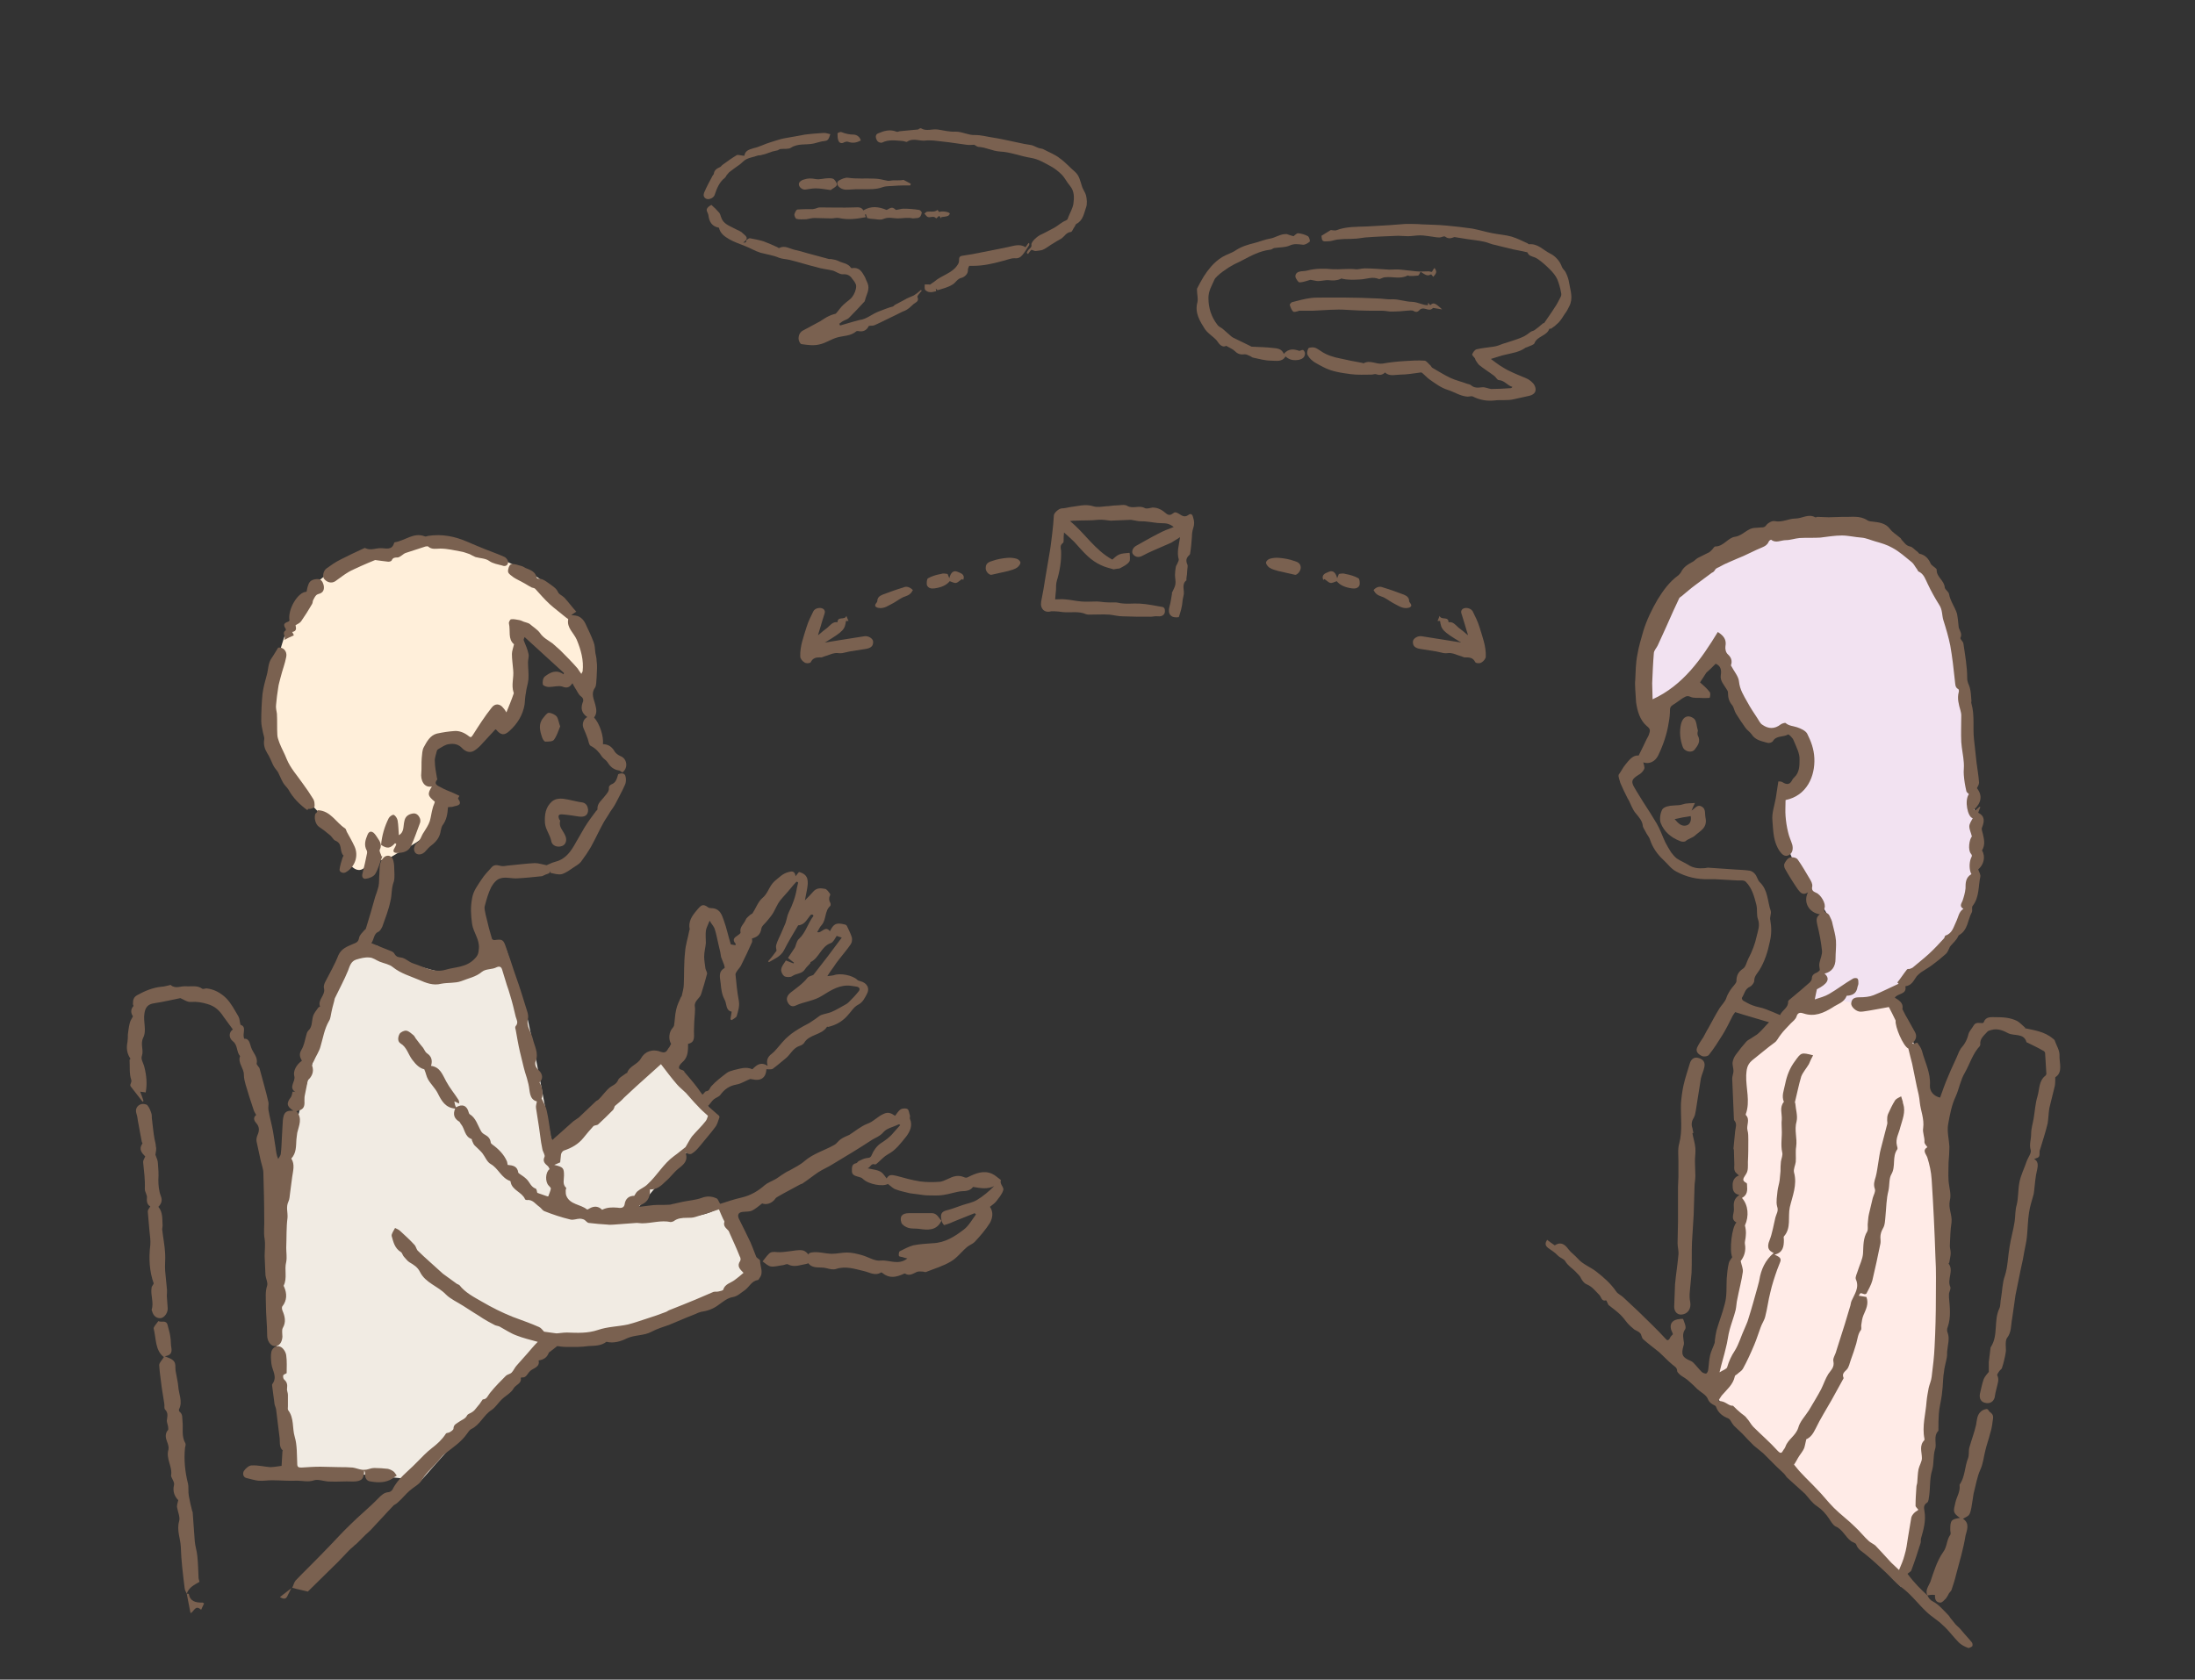<?xml version="1.0" encoding="utf-8"?>
<!-- Generator: Adobe Illustrator 25.3.1, SVG Export Plug-In . SVG Version: 6.00 Build 0)  -->
<svg version="1.1" id="レイヤー_1" xmlns="http://www.w3.org/2000/svg" xmlns:xlink="http://www.w3.org/1999/xlink" x="0px"
	 y="0px" viewBox="0 0 518.4 396.8" style="enable-background:new 0 0 518.4 396.8;" xml:space="preserve">
<rect x="0" y="0" width="518.4" height="396.8" fill="#333333" stroke="none"/>
<style type="text/css">
	.st0{fill:#7A6150;}
	.st1{fill:#F1EBE3;}
	.st2{fill:#FFEFDA;}
	.st3{fill:#FFEBE7;}
	.st4{fill:#F2E2F1;}
</style>
<g>
	<path class="st0" d="M278.4,145.8c-1.8,0.3-2.7-0.7-2.2-2.5c0.3-1,0.4-2,0.6-3.1c0-0.1-0.1-0.1,0-0.2c0.3-0.7,0.7-1.3,0.8-2
		c0.1-0.7-0.1-1.5-0.1-2.2c0-0.6,0.1-1.3,0.2-1.9c0.1-0.4,0.4-0.7,0.5-1.1c0.1-0.2,0.2-0.4,0.2-0.6c-0.5-1.7,0-3.3,0.3-5.3
		c-0.6,0.4-1.1,0.7-1.6,1c-0.2,0.1-0.4,0.3-0.7,0.4c-1.3,0.6-2.6,1.1-3.9,1.7c-0.9,0.4-1.8,0.8-2.7,1.3c-0.9,0.5-1.8,0.3-2.3-0.5
		c-0.3-0.6,0.1-1.5,0.9-1.9c1.8-1,3.5-2,5.3-2.9c1.1-0.6,2.2-1,3.5-1.5c-1-0.8-1.8-0.9-2.8-0.9c-1.3,0-2.5-0.3-3.8-0.4
		c-0.6-0.1-1.2,0-1.8-0.1c-0.6-0.1-1.1-0.2-1.7-0.3c-0.8,0-1.6,0.1-2.4,0.1c-0.8,0-1.6,0.1-2.4,0.1c-1-0.1-1.9-0.3-3-0.2
		c-1.7,0.2-3.5,0.1-5.3,0.2c-0.4,0-0.7,0-1.3,0.1c3.5,2.8,5.8,6.8,10,9.1c0.4-0.3,0.9-0.9,1.6-1.2c0.7-0.3,1.6-0.3,2.4-0.4
		c0,0,0.1,0.1,0.1,0.1c0,0.7,0.2,1.6-0.1,2c-0.5,0.7-1.4,1.1-2.1,1.5c-0.3,0.2-0.7,0.1-1,0.2c-0.2,0-0.4,0.1-0.6,0.1
		c-1-0.3-2-0.5-3-1c-1.1-0.5-2.1-1.2-3-2c-1.2-1.1-2.2-2.3-3.3-3.5c-0.7-0.7-1.5-1.4-2.4-2.2c-0.1,0.7-0.1,1.2-0.1,1.8
		c0,0.3,0,0.6-0.2,0.7c-0.7,0.5-0.5,1.2-0.4,1.8c0.1,2.4-0.3,4.8-1,7.1c-0.2,0.7-0.2,1.4-0.2,2.2c-0.1,0.6-0.1,1.3-0.2,2.2
		c0.8,0,1.6-0.1,2.4,0c1.3,0.1,2.5,0.4,3.8,0.5c1.2,0.1,2.4,0,3.6,0c0.8,0,1.7,0.2,2.5,0.2c0.9,0.1,1.8-0.1,2.6,0.1
		c1.7,0.4,3.4,0.1,5.1,0.2c1.8,0.1,3.6,0.5,5.4,0.8c0.2,0,0.5,0.4,0.5,0.6c0.2,1.1-0.5,1.7-1.6,1.6c-0.6-0.1-1.2,0.1-1.8,0.1
		c-2.2,0-4.4,0-6.6-0.1c-1,0-2.1-0.3-3.1-0.4c-1.6-0.1-3.1,0-4.7,0c-0.3,0-0.5,0-0.8-0.1c-1.8-0.8-3.6-0.3-5.5-0.5
		c-0.7-0.1-1.5-0.2-2.2-0.2c-0.2,0-0.4,0-0.5,0c-1.6,0.5-2.7-0.6-2.4-2.3c0.4-1.9,0.7-3.8,1-5.7c0.3-1.8,0.6-3.5,0.9-5.3
		c0.3-1.6,0.5-3.3,0.7-5c0.2-1.5,0.3-2.9,0.4-4.4c0.1-0.6,1.2-1.6,1.9-1.6c0.6,0,1.3-0.2,1.9-0.3c1.8-0.2,3.6-0.8,5.5-0.2
		c0.9,0.3,2,0.1,3,0c0.8,0,1.6-0.2,2.4-0.2c0.9,0,2-0.3,2.6,0.1c1.4,0.8,2.8-0.2,4.1,0.5c0.5,0.3,1.3,0,1.9-0.1
		c1.3,0,2.3,0.6,3.2,1.4c0.6,0.5,1.1,0.4,1.6,0c0.5-0.4,0.7-0.3,1.3,0c0.6,0.3,1.3,1.1,2.3,0.4c0.5-0.4,1-0.4,1.2,0.6
		c0.3,0.9,0.3,1.6,0,2.5c-0.2,0.6-0.3,1.3-0.3,2c-0.1,1.3-0.2,2.6-0.4,3.8c0,0.2-0.1,0.5-0.3,0.6c-0.6,0.6-0.8,1.2-0.4,2.1
		c0.2,0.4,0,1,0,1.4c0,0.6-0.1,1.3-0.2,1.9c0,0.2,0,0.4,0,0.5c-1.3,1-0.3,2.5-0.7,3.7c-0.1,0.3-0.1,0.6-0.2,1
		C279.2,143.4,278.8,144.6,278.4,145.8z"/>
	<path class="st0" d="M193.3,150c0.7-0.6,1.4-1.2,2.1-1.7c0.7-0.6,1.3-1.5,2.4-1.3c0-1.5,1.7-0.4,2.1-1.5c0.2,0.5,0.3,0.8,0.5,1.2
		c-0.3,0-0.5,0-0.6,0c-0.3,2-0.5,2.4-5,5.1c1.2-0.2,2.5-0.4,3.7-0.6c1.9-0.3,3.8-0.6,5.7-0.9c0.9-0.1,1.9,0.5,2,1.2
		c0.1,1.1-0.5,1.6-1.7,1.8c-1.3,0.2-2.5,0.4-3.8,0.6c-0.6,0.1-1.2,0.3-1.8,0.4c-0.6,0.1-1.2-0.1-1.7,0c-0.8,0.1-1.5,0.5-2.3,0.7
		c-0.4,0.1-0.8,0.4-1.2,0.3c-0.9,0-1.7,0.1-2.2,1.1c-0.1,0.3-1.1,0.4-1.5,0.1c-0.5-0.3-1-0.9-1-1.4c-0.1-2.4,0.8-4.7,1.5-7
		c0.4-1.3,1-2.5,1.6-3.7c0.4-0.8,1.8-1,2.4-0.5c0.5,0.5,0.3,0.9,0.1,1.5c-0.5,1.5-0.9,3.1-1.4,4.6C193.2,150,193.2,150,193.3,150z"
		/>
	<path class="st0" d="M215.6,139.4c-0.4,0.8-0.9,1.2-1.8,1.5c-1,0.3-1.8,1-2.7,1.5c-1.2,0.6-2.3,1.5-3.7,1.2
		c-0.8-0.2-0.9-0.6-0.4-1.2c0.1-0.1,0.2-0.3,0.2-0.4c0-0.8,0.5-1.2,1.2-1.5c1.6-0.6,3.2-1.2,4.9-1.7
		C214.1,138.4,214.9,138.7,215.6,139.4z"/>
	<path class="st0" d="M232.8,134.1c0-1.1,0.9-1.4,1.6-1.6c1.1-0.4,2.3-0.6,3.4-0.7c0.8-0.1,1.6,0,2.3,0.2c0.4,0.1,0.9,0.6,0.9,0.9
		c0,0.4-0.4,0.9-0.8,1.2c-0.6,0.4-1.4,0.6-2.1,0.8c-1.3,0.3-2.6,0.6-4,0.9C233.5,135.8,232.7,134.9,232.8,134.1z"/>
	<path class="st0" d="M223.8,135.6c0.1,0.2,0.2,0.5,0.4,1c0.3-1.2,0.9-2,2-1.5c0.6,0.3,1.8,0.5,1.3,1.9c-0.2-0.1-0.3-0.2-0.3-0.2
		c-0.5,0.3-0.9,0.8-1.4,0.9c-0.4,0.1-0.9-0.2-1.5-0.4c-0.8,1-2.1,1.5-3.6,1.7c-0.7,0.1-1.5,0-1.8-0.8c-0.1-0.5,0-1.5,0.3-1.6
		c0.9-0.5,1.9-0.8,3-1C222.7,135.4,223.2,135.5,223.8,135.6z"/>
	<path class="st0" d="M346.6,150c-0.7-0.6-1.4-1.2-2.1-1.7c-0.7-0.6-1.3-1.5-2.4-1.3c0-1.5-1.7-0.4-2.1-1.5
		c-0.2,0.5-0.3,0.8-0.5,1.2c0.3,0,0.5,0,0.6,0c0.3,2,0.5,2.4,5,5.1c-1.2-0.2-2.5-0.4-3.7-0.6c-1.9-0.3-3.8-0.6-5.7-0.9
		c-0.9-0.1-1.9,0.5-2,1.2c-0.1,1.1,0.5,1.6,1.7,1.8c1.3,0.2,2.5,0.4,3.8,0.6c0.6,0.1,1.2,0.3,1.8,0.4c0.6,0.1,1.2-0.1,1.7,0
		c0.8,0.1,1.5,0.5,2.3,0.7c0.4,0.1,0.8,0.4,1.2,0.3c0.9,0,1.7,0.1,2.2,1.1c0.1,0.3,1.1,0.4,1.5,0.1c0.5-0.3,1-0.9,1-1.4
		c0.1-2.4-0.8-4.7-1.5-7c-0.4-1.3-1-2.5-1.6-3.7c-0.5-0.8-1.8-1-2.4-0.5c-0.5,0.5-0.3,0.9-0.1,1.5c0.5,1.5,0.9,3.1,1.4,4.6
		C346.8,150,346.7,150,346.6,150z"/>
	<path class="st0" d="M324.4,139.4c0.4,0.8,0.9,1.2,1.8,1.5c1,0.3,1.8,1,2.7,1.5c1.2,0.6,2.3,1.5,3.7,1.2c0.8-0.2,0.9-0.6,0.4-1.2
		c-0.1-0.1-0.2-0.3-0.2-0.4c0-0.8-0.5-1.2-1.2-1.5c-1.6-0.6-3.2-1.2-4.9-1.7C325.8,138.4,325,138.7,324.4,139.4z"/>
	<path class="st0" d="M307.2,134.1c0-1.1-0.9-1.4-1.6-1.6c-1.1-0.4-2.3-0.6-3.4-0.7c-0.8-0.1-1.6,0-2.3,0.2
		c-0.4,0.1-0.9,0.6-0.9,0.9c0,0.4,0.4,0.9,0.8,1.2c0.6,0.4,1.4,0.6,2.1,0.8c1.3,0.3,2.6,0.6,4,0.9
		C306.4,135.8,307.2,134.9,307.2,134.1z"/>
	<path class="st0" d="M316.2,135.6c-0.1,0.2-0.2,0.5-0.4,1c-0.3-1.2-0.9-2-2-1.5c-0.6,0.3-1.8,0.5-1.3,1.9c0.2-0.1,0.3-0.2,0.3-0.2
		c0.5,0.3,0.9,0.8,1.4,0.9c0.4,0.1,0.9-0.2,1.5-0.4c0.8,1,2.1,1.5,3.6,1.7c0.7,0.1,1.5,0,1.8-0.8c0.1-0.5,0-1.5-0.3-1.6
		c-0.9-0.5-1.9-0.8-3-1C317.3,135.4,316.7,135.5,316.2,135.6z"/>
</g>
<g>
	<path class="st0" d="M357.2,91.4c-1.2-0.3-1.8-1.5-3.2-1.6c-0.4,0-0.7-0.7-1.1-1c-1.2-0.9-2.5-1.7-3.6-2.6
		c-0.3-0.3-0.5-0.7-0.8-1.1c-0.1-0.2-0.1-0.4-0.2-0.5c-0.2-0.3-0.7-0.7-0.6-0.9c0.2-0.5,0.6-1.1,1.1-1.2c1.3-0.3,2.6-0.4,3.9-0.6
		c0.8-0.1,1.5-0.4,2.3-0.7c1.5-0.5,3-0.9,4.4-1.5c0.8-0.3,1.4-0.8,2.1-1.3c0.3-0.2,0.6-0.2,0.9-0.4c0.3-0.2,0.5-0.4,0.8-0.6
		c0.4-0.3,0.8-0.7,1.2-1c0.1-0.1,0.2,0,0.3-0.1c0.8-1.2,1.7-2.4,2.5-3.7c0.5-0.7,0.9-1.5,1.3-2.3c0.2-0.3,0.3-0.7,0.2-1.1
		c-0.2-1.1-0.5-2.2-0.9-3.2c-0.4-0.9-1.1-1.7-1.8-2.4c-0.9-0.9-1.8-1.7-2.8-2.4c-0.5-0.4-1.2-0.5-1.8-0.8c-0.4-0.2-0.6-0.6-0.7-0.8
		c-1.3-0.3-2.4-0.5-3.4-0.7c-1.6-0.4-3.2-0.8-4.9-1.2c-0.7-0.2-1.3-0.5-1.9-0.6c-1.3-0.3-2.6-0.4-3.9-0.6c-0.8-0.1-1.7-0.3-2.5-0.4
		c-0.2,0-0.4-0.1-0.6-0.1c-0.8,0.3-1.4,0.5-2.2-0.1c-0.3-0.2-0.9,0.2-1.3,0.2c-0.6,0-1.2-0.1-1.8-0.2c-0.9-0.1-1.9-0.3-2.8-0.3
		c-1,0-1.9,0.2-2.9,0.2c-0.8,0-1.6-0.1-2.3-0.1c-2.6,0.1-5.2,0.2-7.8,0.4c-0.9,0.1-1.8,0.3-2.7,0.3c-0.9,0.1-1.8,0-2.8,0.1
		c-0.4,0-0.7,0.1-1.1,0.1c-0.7,0.1-1.4,0.4-2.1,0.4c-1.4,0.1-1.5,0-1.6-1.3c0.7-0.4,1.4-0.9,2.1-1.3c0.1-0.1,0.4,0,0.5,0
		c0.3,0,0.6,0.1,0.9,0c2.3-0.9,4.8-0.8,7.2-0.9c1.7-0.1,3.5-0.2,5.2-0.3c1.3-0.1,2.7-0.2,4-0.3c1.3,0,2.6,0,3.8,0.1
		c2,0.1,3.9,0.1,5.9,0.3c2,0.2,4,0.4,6,0.7c1.6,0.3,3.2,0.8,4.8,1.1c1.5,0.3,3.1,0.4,4.5,0.8c1.3,0.4,2.5,1,3.8,1.6
		c0.1,0.1,0.2,0.2,0.3,0.2c2.1-0.2,3.4,1.4,5,2.2c1.1,0.5,2.3,1.7,2.8,3.2c0.2,0.5,0.7,0.8,0.9,1.3c0.4,0.8,0.7,1.7,0.8,2.5
		c0.3,1.8,1,3.6,0,5.5c-0.3,0.6-0.6,1.2-1,1.7c-0.5,0.7-0.9,1.5-1.5,2.1c-0.5,0.5-1.1,1-1.7,1.4c-0.1,0.1-0.4,0-0.5,0.1
		c-0.6,1.7-2.9,1.7-3.5,3.4c-0.2,0.4-1.1,0.6-1.7,0.9c-0.2,0.1-0.4,0.1-0.5,0.2c-1.4,1-3.1,1.2-4.7,1.6c-1,0.2-2,0.6-3.4,1
		c1,0.7,1.8,1.4,2.7,1.9c1.7,1.1,3.6,1.8,5.5,2.6c0.8,0.3,1.7,1,2.1,1.7c0.7,1.4,0,2.2-1.2,2.5c-1.2,0.3-2.4,0.5-3.6,0.8
		c-1.6,0.4-3.1,0.1-4.6,0.3c-1.8,0.2-3.5-0.1-5.1-0.9c-0.3-0.2-0.8,0-1.3,0c-1.7-0.1-3.1-1.1-4.7-1.6s-2.9-1.5-4.2-2.4
		c-0.6-0.4-1.1-1-1.7-1.5c-0.1-0.1-0.4-0.3-0.5-0.2c-1.6,0.2-3.2,0.5-4.8,0.5c-1.2,0-2.5,0.5-3.6-0.5c-0.6,0.6-1.3,0.7-2.1,0.4
		c-0.3-0.1-0.7,0.1-1.1,0.1c-1.6,0-3.2,0.1-4.8-0.1c-2.2-0.3-4.6-0.6-6.6-1.7c-1.3-0.7-2.8-1.3-3.6-2.7c-0.3-0.4-0.2-1.2,0.1-1.7
		c0.1-0.2,1-0.3,1.4-0.2c0.5,0.1,1,0.5,1.5,0.8c1.4,1,3.1,1.5,4.7,1.8c1.7,0.4,3.3,0.7,5,1c0.2,0,0.4,0.2,0.5,0.1
		c1.5-0.8,2.9,0.3,4.4,0.1c1.7-0.3,3.5-0.5,5.2-0.6c1.6-0.1,3.1-0.2,4.7-0.1c0.5,0,1,0.8,1.5,1.2c0.1,0.1,0.2,0.4,0.4,0.5
		c1.4,0.8,2.8,1.7,4.3,2.4c1.3,0.6,2.7,0.9,4,1.4c0.3,0.1,0.6,0.1,0.8,0.3c0.8,0.7,1.6,0.6,2.6,0.5c0.7-0.1,1.4,0.3,2.2,0.4
		c1.5,0,3.1-0.1,4.6-0.2C357.1,91.6,357.1,91.5,357.2,91.4z"/>
	<path class="st0" d="M305.5,55.8c0.3-0.2,0.7-0.7,1.1-0.7c0.8,0.1,1.6,0.3,2.3,0.7c0.3,0.2,0.6,1.2,0.4,1.3
		c-0.5,0.4-1.1,0.8-1.7,0.7c-1-0.1-1.9-0.3-3,0.2s-2.4,0.4-3.7,0.6c-0.3,0.1-0.6,0.4-1,0.4c-2.4,0.3-4.4,1.4-6.5,2.5
		c-0.7,0.4-1.5,0.7-2.2,1.1c-1,0.5-4,2.5-4.4,3.5c-0.6,1.4-1.4,2.6-1.4,4.3c0,2.4,0.7,4.5,2.1,6.3c0.3,0.5,1,0.7,1.4,1.1
		c0.6,0.5,1.1,1,1.7,1.5c0.2,0.2,0.5,0.4,0.7,0.5c1.2,0.6,2.5,1.2,3.7,1.8c0.2,0.1,0.4,0.2,0.6,0.3c1.7,0.1,3.4,0.1,5,0.3
		c0.9,0.1,2.1,0.1,2.6,1.4c1.2-1.4,2.5-1.1,3.7-0.7c0.3-0.1,0.7-0.3,0.9-0.2c0.2,0.2,0.4,0.5,0.4,0.8c0,0.9-0.6,1.3-1.4,1.5
		c-1.2,0.2-2.2,0.1-3.2-0.8c-0.8,1.4-2.2,1-3.4,1c-1.4,0-2.8-0.4-4.2-0.7c-0.2,0-0.4-0.2-0.6-0.3c-0.5-0.2-0.9-0.5-1.4-0.5
		c-0.9,0.1-1.6,0-2.3-0.7c-0.5-0.5-1.2-0.8-2.1-1.3c-0.9,0.5-1.6-0.3-2.2-1.2c-0.2-0.3-0.5-0.5-0.8-0.8c-0.7-0.6-1.5-1.2-2-1.9
		c-1.2-1.9-2.5-3.9-1.8-6.4c0.2-0.9-0.1-1.9-0.1-2.8c0-0.1,0-0.3,0-0.4c0.5-1,1-1.9,1.6-2.9c0.5-0.8,1.1-1.6,1.7-2.3
		c0.8-0.9,1.7-1.7,2.7-2.3c1-0.6,2.2-0.9,3.2-1.6c1.4-0.9,2.8-1.3,4.4-1.7c1.2-0.3,2.3-0.8,3.5-1c1.4-0.2,2.6-1.2,4.1-1.1
		C304.5,55.5,305,55.7,305.5,55.8z"/>
	<path class="st0" d="M337.2,72.1c0-0.1,0.1-0.3,0.1-0.6c0.2,0.3,0.3,0.4,0.5,0.6c0.7-0.7,1.1-0.6,2.8,1c-0.6-0.1-1.2-0.2-1.8-0.3
		c-0.1,0-0.4-0.1-0.4,0c-0.5,0.5-1,0.4-1.6,0.2c-0.7-0.2-1.2-0.2-1.7,0.4c-0.3,0.3-0.7,0.4-1.2,0.1c-0.4-0.3-1.1-0.1-1.7-0.1
		c-1,0.1-2.1,0.2-3.1,0.2c-0.2,0-0.5,0-0.8,0c-0.7-0.1-1.4-0.2-2.2-0.2c-0.9,0-1.9,0-2.8,0c-1.7,0-3.5-0.1-5.2-0.2
		c-2.6-0.2-5.3,0.1-7.9,0.2c-1.1,0-2.1,0-3.2,0c-0.1,0-0.3,0-0.4,0.1c-0.4,0.1-1,0.3-1.2,0.1c-0.4-0.4-0.6-1-0.8-1.6
		c0-0.1,0.3-0.5,0.5-0.6c1.5-0.4,3-0.8,4.5-1c0.9-0.1,1.8-0.1,2.8-0.1c1.8,0,3.6,0,5.4,0c2.4,0,4.8,0.1,7.3,0.2
		c1.3,0,2.6,0.3,3.8,0.2c1.6,0,3.1,0.6,4.6,0.6C335,71.4,336,72.1,337.2,72.1z"/>
	<path class="st0" d="M338.8,63.3c0.6,0.9,0.5,1.2-0.3,2.1c-0.2-0.2-0.3-0.4-0.5-0.6c-0.8,0.4-1,0.4-2.5-0.6
		c-0.2,0.3-0.3,0.8-0.6,0.9c-0.7,0.1-1.3,0.1-2,0.1c-0.2,0-0.4-0.2-0.5-0.1c-1.7,0.9-3.5,0.2-5.2,0.4c-0.3,0-0.6,0.1-0.8,0.2
		c-0.3,0.1-0.6,0.3-0.8,0.2c-1.4-0.6-2.8,0-4.1,0.1c-1.6,0.1-3.1,0.2-4.7-0.2c-0.1,0-0.1,0-0.2,0.1c-0.9,0.4-1.8,0.4-2.7,0.3
		s-1.7,0.2-2.6,0.2c-0.5,0-1.1-0.2-1.8-0.3c-0.8,0.2-1.7,0.6-2.6,0.6c-0.3,0-0.7-0.7-0.9-1.1c-0.2-0.6,0.1-1.2,0.8-1.4
		c0.6-0.2,1.3-0.1,2-0.3c1.9-0.5,4-0.5,5.9-0.3c1.8,0.1,3.6-0.2,5.4,0c0.7,0.1,1.4-0.2,2.2-0.2c1.9,0,3.9,0.2,5.8,0.3
		c0.9,0,1.8-0.1,2.7,0c1.2,0.1,2.5,0.3,3.7,0.4c1,0.1,1.9,0,2.9,0c0.3,0,0.6,0.2,0.8,0.1C338.4,63.9,338.5,63.6,338.8,63.3z"/>
</g>
<g>
	<path class="st0" d="M217.5,30.3c1.3,0.8,2.6,0.1,4,0.3c1.4,0.2,2.8,0.6,4.2,0.5c1.6,0,3.1,0.9,4.6,0.8c1.5,0,2.8,0.4,4.2,0.6
		c2.5,0.4,4.9,1,7.4,1.5c0.6,0.1,1.2,0.2,1.8,0.3c0.6,0.2,1.1,0.5,1.7,0.7c0.3,0.1,0.8,0.1,1.1,0.3c1.3,0.7,2.7,1.2,3.8,2.1
		c1.3,0.9,2.4,2.2,3.6,3.2c1,0.9,1.2,2.1,1.6,3.3c0.2,0.8,0.8,1.5,1,2.3c0.2,0.9,0.3,2,0,2.8c-0.5,1.4-0.7,3.1-2.3,3.9
		c-0.2,0.1-0.3,0.6-0.5,0.8c-0.3,0.4-0.5,1.1-0.8,1.1c-1.1,0.1-1.5,1.1-2.3,1.6c-0.6,0.3-1.2,0.7-1.7,1c-0.9,0.5-1.7,1.2-2.6,1.6
		c-0.5,0.2-1.1,0.2-1.7,0.3c-0.3,0-0.7-0.2-1-0.3c-0.1,0.1-0.1,0.2-0.2,0.2c-0.2,0.3-0.4,0.5-0.6,0.8c-0.1-0.1-0.4-0.3-0.3-0.3
		c0.1-0.3,0.3-0.6,0.5-0.8c0.3-0.3,0.7-0.5,0.6-1.1c-0.1-0.7,1.5-2.1,2.3-2.4c1.1-0.5,2.1-1.1,3.1-1.6c0.9-0.5,1.7-1.3,2.7-1.7
		c0.5-0.2,0.5-0.5,0.6-0.8c0.4-1,1-2,1.2-3.1c0.2-1.4,0.3-3-0.8-4.3c-0.7-0.8-1.2-1.9-2-2.7c-0.7-0.7-1.6-1.4-2.5-1.9
		c-1.5-0.8-2.9-1.7-4.7-2c-2.5-0.4-4.9-1.4-7.3-1.5c-1.8-0.1-3.3-1-5.1-1.1c-0.3,0-0.6-0.3-1-0.5c-0.5,0-1.2,0.1-1.8,0
		c-1.4-0.2-2.9-0.4-4.3-0.6c-1.2-0.1-2.3-0.3-3.5-0.4c-0.6,0-1.3-0.1-1.9,0c-1.4,0.2-2.9-0.7-4.4,0.3c-0.2,0.1-0.7-0.2-1.1-0.2
		c-1.6-0.1-3.2-0.4-4.8,0.4c-0.3,0.1-0.9-0.1-1.1-0.4c-0.4-0.6-0.6-1.5,0.2-1.8c1.4-0.6,2.8-1,4.3-0.4c0.2,0.1,0.5,0,0.8-0.1
		c1.4-0.1,2.8-0.3,4.2-0.4c0.2,0,0.3-0.1,0.4-0.2C217.3,30.3,217.4,30.3,217.5,30.3z"/>
	<path class="st0" d="M197.4,74.1c0.7-0.8,1.2-1.6,1.9-2.2c0.6-0.6,1.5-1.1,2-1.8c0.5-0.7,0.9-1.6,0.9-2.5c0-0.6-0.5-1.2-0.9-1.7
		c-0.5-0.8-1.2-1.2-2.3-1.1c-0.8,0-1.6-0.7-2.4-0.9c-1.3-0.3-2.6-0.4-3.8-0.8c-2.1-0.5-4.2-1.2-6.3-1.7c-0.8-0.2-1.7-0.2-2.5-0.5
		c-1.4-0.6-2.9-0.8-4.4-1.2c-1.3-0.4-2.4-1.1-3.7-1.6c-1.2-0.5-2.5-0.9-3.7-1.6c-1-0.6-2.1-1.3-2.4-2.7c-1.6-0.3-2.3-1.3-2.5-3
		c-0.1-0.6-0.7-1.1-0.2-1.7c0.2-0.3,0.6-0.5,0.9-0.7c0.7,0.6,1.3,1.2,1.9,1.9c0.2,0.3,0.3,0.7,0.4,1c0.5,1.6,1.9,2,3.2,2.7
		c0.7,0.4,1.5,0.6,1.9,1.1c0.5,0.5,1.8,1.1,0.1,2.2c0.2,0,0.3,0,0.5,0c0.1-0.1,0.2-0.1,0.2-0.2c0.1-0.1,0-0.3,0.1-0.4
		c0.3-0.2,0.6-0.5,0.9-0.4c1.1,0.2,2.1,0.4,3.1,0.7c1.1,0.4,2.2,0.9,3.3,1.4c0.1,0.1,0.3,0.2,0.4,0.2c1.3-0.7,2.4,0.1,3.6,0.4
		c1,0.2,2,0.5,3,0.8c1.7,0.5,3.5,0.9,5.2,1.4c0.2,0,0.3,0,0.5,0c0.6,0.1,1.2,0.2,1.8,0.5c1,0.5,2.2,0.5,2.9,1.6c0.1,0.1,0.5,0,0.7,0
		c1.5,0,2,1.2,2.6,2.2c0.2,0.5,0.4,1,0.6,1.4c0.6,1.5-0.3,2.7-0.6,4c0,0.1-0.1,0.2-0.1,0.3c-1.2,1.3-2.4,2.6-3.7,3.9
		c-0.3,0.3-0.9,0.5-1.3,0.7c-0.4,0.2-0.7,0.5-1,0.7c0.1,0.1,0.1,0.2,0.2,0.4c1-0.3,2.1-0.6,3.1-0.9c0.5-0.1,1-0.3,1.5-0.4
		c1.7-0.2,2.9-1.4,4.5-2c1.1-0.4,2.2-0.9,3.4-1.2c0.2-0.1,0.3-0.3,0.5-0.4c0.6-0.3,1.3-0.7,1.9-1c0.3-0.2,0.6-0.3,0.9-0.5
		c0.5-0.2,1.1-0.5,1.6-0.7c0.1-0.1,0.2-0.1,0.3-0.2c0.5-0.3,0.9-0.7,1.4-1.1c0.1,0.1,0.1,0.1,0.2,0.2c-0.2,0.2-0.4,0.4-0.6,0.7
		c-0.2,0.2-0.5,0.6-0.4,0.8c0.4,1-0.4,1.2-0.9,1.6c-0.5,0.4-0.9,0.9-1.4,1.2c-0.4,0.3-0.9,0.5-1.4,0.7c-0.4,0.2-0.8,0.4-1.2,0.6
		c-1.7,0.8-3.4,1.7-5.2,2.5c-0.4,0.2-0.8,0.1-1.4,0.2c-0.5,1-1.3,1.5-2.6,1.2c-0.1,0-0.3,0-0.4,0.1c-1.3,1.1-2.9,1-4.4,1.4
		s-2.8,1.4-4.4,1.7c-1.3,0.3-2.7,0.1-4.1-0.1c-0.3,0-0.7-0.8-0.7-1.3c0-0.8,0.3-1.6,1.2-2c1.3-0.7,2.6-1.4,3.9-2.1
		c0.7-0.4,1.3-0.9,2-1.2C196.5,74.3,197.1,74.2,197.4,74.1z"/>
	<path class="st0" d="M175.8,36.8c0.2-1.1,0.8-1.4,2.2-1.8c1.4-0.3,2.6-1,4-1.4c1-0.3,2.1-0.7,3.1-0.9c1.7-0.3,3.4-0.6,5-0.9
		c1.5-0.2,3-0.3,4.5-0.4c0.5,0,1,0.2,1.5,0.3c-0.2,0.5-0.3,1.1-0.7,1.4s-1.1,0.2-1.7,0.4c-0.5,0.1-1,0.3-1.5,0.4
		c-1.8,0.4-3.7-0.1-5.4,1c-0.6,0.4-1.6,0.2-2.4,0.3c-0.3,0-0.5,0.2-0.7,0.3c-0.4,0.1-0.9,0.2-1.3,0.3c-0.6,0.2-1.1,0.4-1.7,0.6
		c-0.4,0.1-0.8,0.2-1.2,0.3c-0.2,0-0.5,0-0.7,0.1c-0.8,0.3-1.7,0.4-2.5,0.8c-0.6,0.3-1,0.8-1.5,1.2c-0.9,0.6-1.8,1.3-2.6,1.9
		c-0.2,0.2-0.4,0.5-0.6,0.7c-0.1,0.2-0.2,0.4-0.4,0.6c-1.3,1-1.9,2.5-2.4,4c-0.2,0.7-1.2,1.2-1.9,1c-0.8-0.3-0.8-1-0.6-1.5
		c0.6-1.4,1.3-2.7,2-4c0.1-0.2,0.3-0.3,0.3-0.5c0.1-0.8,0.7-1.2,1.4-1.5c0.3-0.1,0.4-0.4,0.7-0.6c1.1-0.8,2.2-1.6,3.4-2.3
		C174.7,36.6,175.3,36.8,175.8,36.8z"/>
	<path class="st0" d="M221,68.2c0,0.2,0.1,0.4,0.1,0.6c-0.5,0.1-1.1,0.3-1.6,0.2c-0.3,0-0.8-0.3-1-0.5c-0.2-0.4-0.1-0.9-0.1-1.3
		c0.3,0,0.7,0,1,0c0.2,0,0.3,0.1,0.3,0c0.4-0.3,0.7-0.5,1-0.7c1.7-1.5,4.2-1.9,5.5-4c0.2-0.3,0.3-0.6,0.3-1c0-0.7,0.1-1,0.9-1.1
		c1.5-0.2,3-0.5,4.5-0.8c2-0.4,4-0.8,6-1.2c1.5-0.3,2.9-0.9,4.3,0c0.3-0.4,0.5-0.7,0.7-1c0.1,0.1,0.2,0.1,0.2,0.2
		c0,0.1,0,0.3-0.1,0.4c-0.5,0.7-0.9,1.5-1.5,2.2c-0.5,0.6-1,0.9-1.9,0.8c-1,0-2,0.5-3,0.7c-2.2,0.6-4.4,1.1-6.7,1.1
		c-0.3,0-0.6,0-1,0c-0.1,0.3-0.3,0.6-0.3,0.9c0.1,1-0.8,1.7-1.4,1.9c-1.1,0.2-1.5,1.2-2.2,1.6c-1.1,0.7-2.4,1-3.7,1.4
		C221.5,68.6,221.2,68.3,221,68.2z"/>
	<path class="st0" d="M211.6,49.6c0.7-0.1,1.3-0.3,1.8-0.3c1.2,0,2.5,0.1,3.7,0.3c0.2,0,0.6,0.5,0.6,0.6c-0.1,0.6-0.3,1.2-1,1.3
		c-0.4,0-0.8,0.1-1.1,0.1c-1.2-0.3-2.4,0-3.6,0c-1,0-2.1-0.4-3.3,0.1c-0.8,0.4-1.9,0-2.9,0c-0.3,0-0.6-0.1-1-0.2
		c-0.1-0.3-0.2-0.6-0.3-0.9c-0.1,0-0.1,0-0.2,0.1c0,0.2,0.1,0.3,0.2,0.6c-2.1,0.4-4.2,0.7-6.4,0.2c-0.6-0.1-1.2,0.1-1.8,0.1
		c-1.3,0-2.6-0.1-3.9-0.1c-0.7,0-1.3,0.2-2,0.3c-0.8,0-1.6,0.1-2.3-0.1c-0.2,0-0.5-0.7-0.5-1c0.1-0.4,0.4-1.1,0.7-1.2
		c1.2-0.1,2.5-0.1,3.7-0.1c0.2,0,0.3-0.1,0.5-0.1c0.4-0.1,0.7-0.3,1.1-0.3c2.7,0,5.4,0.1,8.1,0c0.9,0,1.7-0.2,2.2,0.7
		c1.8-1.1,3.6-0.9,5.5-0.1C210.6,48.9,210.8,48.9,211.6,49.6z"/>
	<path class="st0" d="M213.4,42.5c0.6,0.3,1.1,0.6,1.7,0.9c0,0.1-0.1,0.3-0.1,0.4c-1.2,0-2.5,0-3.7,0.1c-0.9,0.1-1.9,0-2.8,0.3
		c-1.6,0.6-3.2,0.5-4.9,0.5c-1.1,0-2.1,0-3.2,0.1c-0.9,0.1-1.7-0.1-2.3-0.7c-0.4-0.4-0.6-1.1,0.1-1.5c0.6-0.3,1.4-0.7,2.1-0.6
		c2.1,0.3,4.1,0.1,6.2,0.2c1,0,2.1,0.3,3.1,0.5c0.4,0.1,0.9-0.1,1.4-0.1c0.4,0,0.7,0,1.1,0C212.5,42.6,212.9,42.6,213.4,42.5
		C213.4,42.5,213.4,42.5,213.4,42.5z"/>
	<path class="st0" d="M196.2,44.9c-1.4-0.2-2.5-0.4-3.6-0.4c-0.8,0-1.7,0.2-2.5,0.3c-0.8,0-1.6-0.8-1.4-1.5c0.1-0.4,0.7-0.8,1.2-0.9
		c0.9-0.3,1.7-0.3,2.7-0.1c1,0.2,2-0.2,3.1-0.2c0.4,0,1,0,1.3,0.3c0.4,0.4,0.8,1.1,0.6,1.4C197.3,44.3,196.5,44.6,196.2,44.9z"/>
	<path class="st0" d="M203.3,33.2c-1,0.5-1.9,0.7-3,0.3c-0.3-0.1-0.6,0-0.9,0.1c-0.6,0.4-1.2,0.2-1.4-0.4c-0.2-0.5-0.2-1.1-0.2-1.7
		c0-0.1,0.7-0.4,0.9-0.3c1,0.4,1.9,0.6,3,0.6C202.5,31.9,203.1,32.4,203.3,33.2z"/>
	<path class="st0" d="M221.8,50.1c0.5-0.3,2.2-0.1,2.5,0.3c0.1,0.1-0.2,0.5-0.4,0.6c-0.5,0.2-1.1,0.2-1.6,0.3c0,0.1,0,0.2,0,0.3
		c-0.2-0.2-0.3-0.4-0.5-0.6c-0.1,0.1-0.2,0.1-0.2,0.2c-0.2,0.1-0.3,0.3-0.5,0.4c-0.6-0.8-1.5,0-2.1-0.4c-0.3-0.2-0.4-0.5-0.7-0.7
		c0.2-0.2,0.5-0.5,0.7-0.5c0.8-0.1,1.7,0.2,2.4-0.4C221.5,49.7,221.7,49.9,221.8,50.1z"/>
</g>
<g>
	<path class="st1" d="M86.2,224.1c0,0-3.3-2.5-7.5,10c0,0-7.5,25.4-9.2,33.4c-1.7,7.9-2.5,17.9-2.9,22.1c-0.4,4.2-1.3,26.7-1.3,29.2
		s3.8,27.9,3.8,27.9l30.4,3l29.6-33.4c0,0,15.4,0.8,23.4-2.5c8-3.3,16.7-5.4,20.4-8.8c3.8-3.3,5-5.4,5-5.4l-8.1-14.3
		c0,0-2.7,2.1-7.5,2c-4.8-0.2-13.2-0.2-13.2-0.2s3.7-4.1,5.4-6.2c1.7-2.1,14.2-15.9,14.2-15.9s-0.8-3.8-2.9-5
		c-2.1-1.3-9.6-10.4-9.6-10.4l-25.4,22.9c0,0-5.8-31.7-7.1-35.5c-1.3-3.8-4.2-12.9-4.2-12.9s-6.7,5-10.8,5.8
		c-4.2,0.8-14.6-3.3-16.3-3.8S89.6,221.6,86.2,224.1z"/>
	<path class="st2" d="M68.4,146.7c0,0-3.2,9-4.1,14.4c-0.9,5.4-0.2,16.1,2.3,20c2.6,4,6.8,9.1,9.6,11.7c2.8,2.6,4.2,3.7,5.6,6.5
		s0,3.5,0.9,4.9c0.9,1.4,3,2.3,4.2-0.5s2.1,0.9,5.4-1.2c3.3-2.1,6.8-3.3,9.3-6.3c2.6-3,3.7-7.5,3.7-7.5s-3.5-1.4-3.7-5.6
		s-0.5-7.7,2.6-8.6c3-0.9,7.5,0.9,7.5,0.9s3.3-4.9,4.9-6.1s1.9,3,4,0.5c2.1-2.6,2.8-9.6,2.8-13.5c0-4-0.2-8.4-0.2-8.4
		s11.2,8.9,12.6,10.5c1.4,1.6,2.8,3.5,3,2.8s1.2-5.4-0.2-9.3c-1.4-4-7.9-12.8-11.2-15.2c-3.3-2.3-17.9-8.9-21.4-9.1
		c-3.5-0.2-10.7,1.4-14,2.3s-5.6-0.2-9.8,2.3C77.8,135,70.7,139.8,68.4,146.7z"/>
	<path class="st0" d="M222.4,288.4c-0.4-1.5-0.1-2.2,1.3-2.5c1.2-0.3,2.4-0.8,3.6-1.2c1.2-0.4,2.4-0.6,3.4-1.2
		c1.5-0.9,2.8-2,4.1-3.3c-1.6,0.8-3.2,0.5-5,0.2c-0.5,0.7-1.3,1-2.5,1c-1.5,0.1-3,0.7-4.5,0.9c-1.2,0.2-2.4,0.1-3.6,0.1
		c-0.7,0-1.3-0.1-2-0.2c-0.8-0.1-1.6-0.2-2.3-0.3c-1.1-0.3-2.3-0.5-3.3-0.9c-0.7-0.2-1.2-0.8-1.9-1.3c-1.2,0.7-4.6,0.1-5.9-1.2
		c-0.3-0.3-0.7-0.4-1.1-0.5c-0.7-0.2-1.5-0.4-1.5-1.3c0-0.8-0.1-1.7,1-1.9c0.2,0,0.4-0.4,0.6-0.5c0.6-0.3,1.2-0.6,1.8-0.7
		s1,0,1.3-0.8c0.4-1,1.2-2.1,2.1-2.7c1.1-0.7,2.2-1.5,3-2.5c0.5-0.6,1.1-1.2,1.6-1.8c-0.1-0.1-0.2-0.2-0.3-0.2
		c-1.2,0.6-2.8,0.9-3.6,1.8c-0.9,1.1-2.1,1.4-3.1,2.1c-2.9,1.9-5.9,3.7-8.9,5.5c-1.1,0.7-2.3,1.2-3.4,1.9c-1.2,0.8-2.3,1.7-3.5,2.5
		c-0.2,0.2-0.5,0.3-0.8,0.4c-1.8,1-3.6,1.9-5.3,2.9c-0.2,0.1-0.5,0.3-0.6,0.5c-0.8,1.1-2.1,1.5-3.1,1.1c-0.9,0.7-1.6,1.3-2.4,1.7
		c-0.7,0.3-1.5,0.2-2.2,0.3c-1,0.1-1.3,0.7-0.9,1.6c0.9,1.8,1.8,3.6,2.7,5.5c0.5,1.1,0.9,2.3,1.4,3.5c0.1,0.2,0.3,0.3,0.4,0.4
		c0.2,0.2,0.5,0.3,0.5,0.5c0,1.4,0.9,2.8-0.1,4.1c-0.1,0.2-0.3,0.5-0.4,0.5c-1.5,0.2-2,1.6-3.1,2.4c-0.9,0.6-1.7,1.4-2.7,1.6
		c-1.4,0.2-2.4,1.1-3.4,1.8c-1.3,1-2.7,1.5-4.2,1.7c-0.4,0.1-0.9,0.3-1.3,0.5c-0.7,0.3-1.3,0.5-2,0.8c-1.4,0.6-2.9,1.2-4.3,1.8
		c-1.4,0.5-2.8,0.9-4.1,1.6c-1.8,1-4,0.7-5.9,1.6c-1.4,0.7-3.1,1.2-4.7,0.8h-0.1c-1.3,1-2.8,0.9-4.3,1c-0.8,0.1-1.7,0.2-2.5,0.2
		c-0.9,0-1.8,0-2.6,0s-1.6-0.1-2.2-0.2c-0.5,0.4-0.9,0.7-1.4,1.1c-0.2,0.2-0.5,0.3-0.6,0.5c-0.4,1.1-1.2,1.6-2.4,1.8
		c0.4,1.6-1.3,1.8-2,2.5c-0.6,0.5-0.9,1.7-2,1.5c-0.1,0-0.3,0.2-0.2,0.2c0.2,1.3-1.2,1.5-1.7,2.4c-0.6,1.1-1.9,1.7-2.9,2.7
		c-0.8,0.8-1.4,1.8-2.3,2.4c-1.9,1.2-2.7,3.5-4.8,4.5c-0.4,0.2-0.7,0.7-1,1.1c-1.4,2-3.4,3.3-5.2,4.7c-0.8,0.6-1.4,1.6-2.1,2.3
		c-1.2,1.3-2.5,2.4-3.4,4c-0.6,1-1.9,1.6-2.9,2.5c-0.9,0.8-1.7,1.8-2.6,2.6c-0.4,0.4-0.9,0.7-1.1,0.8c-0.7,0.7-1.1,1.2-1.6,1.7
		c-1.3,1.4-2.6,2.8-3.9,4.2c-0.4,0.4-0.8,0.7-1.2,1.1c-0.3,0.3-0.6,0.6-0.9,0.9c-0.4,0.4-0.8,0.8-1.2,1.2c-0.3,0.2-0.6,0.5-0.8,0.7
		c-0.4,0.3-0.7,0.6-1,0.9c-1.2,1.2-2.3,2.5-3.6,3.7c-2,2-4.1,4-6.1,6c-1.1-0.3-2.3-0.5-3.7-0.9c0.3-0.5,0.4-1.2,0.8-1.7
		c2.2-2.3,4.5-4.5,6.7-6.8c2.1-2.1,4.1-4.4,6.2-6.4c2.2-2.2,4.6-4.1,6.7-6.3c0.7-0.7,1.3-1.3,2.4-1.4c0.3,0,0.7-0.3,0.9-0.6
		c1.3-2.7,3.7-4.3,5.7-6.4c1.2-1.2,2.3-2.4,3.6-3.4c1.3-1,2.4-2,3.3-3.4c0.1-0.2,0.6-0.2,0.8-0.3c0.4-0.2,1-0.6,1-0.9
		c0-1,0.8-1.2,1.3-1.6c0.7-0.5,1.5-0.7,1.9-1.5c0.2-0.4,0.8-0.5,1.2-0.8c0.2-0.1,0.4-0.3,0.6-0.5c0.3-0.4,0.6-0.7,0.9-1.1
		c0.3-0.3,0.5-0.7,0.8-1.1c0.1-0.1,0.2-0.3,0.2-0.3c1,0,1.2-0.9,1.7-1.5c1.2-1.5,2.5-2.8,3.8-4.1c0.3-0.3,1-0.4,1.3-0.7
		c0.5-0.5,0.8-1.3,1.3-1.8c0.8-0.9,1.6-1.8,2.4-2.7s1.5-1.8,2.5-2.8c-1.8-0.5-3.5-0.9-5-1.5c-1.4-0.5-2.7-1.4-4-2.1
		c-0.4-0.2-1-0.2-1.4-0.5c-0.8-0.4-1.7-0.9-2.5-1.4s-1.5-1-2.2-1.4c-0.8-0.5-1.7-1.1-2.5-1.6c-1.4-0.9-3-1.6-4.1-2.7
		c-1.9-2-4.8-2.7-6.1-5.3c-0.6-1.2-1.5-1.7-2.5-2.3c-0.5-0.3-0.9-0.9-1.3-1.3c-0.3-0.3-0.4-0.9-0.7-1.1c-1.5-0.9-1.8-2.4-2.2-3.8
		c-0.1-0.5,0.5-1.3,0.8-1.9c0.4,0.2,0.9,0.4,1.2,0.7c1.2,1.1,2.3,2.1,3.4,3.3c0.3,0.3,0.4,0.9,0.7,1.3c0.9,0.9,1.9,1.8,2.9,2.7
		s2.1,1.9,3.1,2.8c1.1,0.8,2.2,1.6,3.3,2.4c0.2,0.1,0.5,0.2,0.6,0.3c1.4,1.8,3.4,2.8,5.3,3.9c2.4,1.4,4.8,2.6,7.3,3.6
		c2.1,0.8,4.2,1.5,6.2,2.4c0.5,0.2,0.8,0.7,1.2,1.1c0.8,0.1,1.6,0.2,2.9,0.4c0.5,0,1.5-0.2,2.5-0.2c2.5,0.1,4.9,0.2,7.3-0.6
		c2.3-0.8,4.8-0.8,7.1-1.3c1.6-0.4,3.2-1,4.8-1.5c1.3-0.4,2.7-0.9,4-1.4c0.4-0.1,0.7-0.4,1-0.5c2.1-0.8,4.2-1.7,6.2-2.5
		c1.4-0.6,2.8-1.2,4.2-1.8c0.4-0.1,0.8,0,1.2-0.1s1-0.2,1.1-0.4c0.4-1.4,1.8-1.6,2.7-2.3c0.7-0.5,1.4-1.1,2.1-1.7
		c-0.9-0.9-1.6-1.6-0.8-2.8c0.2-0.3,0.1-0.8-0.1-1.1c-0.7-1.8-1.5-3.5-2.3-5.3c-0.1-0.2-0.2-0.5-0.3-0.7c-0.5-0.6-1.4-1.1-1-2.2
		c0-0.1-0.2-0.4-0.3-0.6c-0.3-0.7-0.7-1.5-1-2.3c-1.7,0.6-3.6,1.2-5.6,1.8c-0.6,0.2-1.3,0.2-2,0.2c-1.1,0-2.2,0.1-3.1,0.8
		c-0.2,0.1-0.5,0.2-0.7,0.2c-2.3-0.5-4.5,0.3-6.8,0.3c-0.4,0-0.8-0.1-1.2-0.1c-1.8,0.1-3.6,0.3-5.4,0.4c-0.5,0-1,0.1-1.5,0
		c-1.5-0.1-3-0.2-4.5-0.4c-0.4-0.1-0.7-0.6-1.1-0.8c-0.3-0.1-0.6-0.2-0.9-0.2c-0.8,0-1.6,0.4-2.3,0.2c-2.1-0.5-4.2-1.2-6.2-2
		c-0.4-0.2-0.7-0.7-1.1-1c-0.9-0.6-1.6-1.8-3-1.6c-0.1,0-0.4-0.1-0.4-0.2c-0.7-1.7-3.1-2.1-3.4-4.1c0-0.1-0.1-0.2-0.1-0.2
		c-2.1-0.7-2.8-3-4.6-4c-0.9-0.5-1.3-1.7-2-2.6c-0.5-0.6-1.2-1.2-1.8-1.8c-0.3-0.3-0.4-0.7-0.6-1.1c-0.1-0.1,0-0.4-0.1-0.4
		c-1.7-0.6-1.6-2.4-2.5-3.5c-0.2-0.2-0.2-0.4-0.4-0.6c-1.2-0.7-1.6-1.7-1-3.1c-2.3-0.2-3.2-1.8-4.1-3.6c-0.6-1.2-1.6-2.1-2.3-3.3
		c-0.4-0.7-0.5-1.5-0.9-2.4c-1-0.2-1.9-1-2.8-2.2c-1-1.3-1.3-3-2.8-3.9c-0.8-0.5-0.6-1.6-0.2-2.3c0.3-0.4,1.1-0.8,1.6-0.7
		c0.6,0.1,1.2,0.7,1.7,1.1c0.3,0.3,0.4,0.7,0.7,1c0.5,0.7,1,1.3,1.5,1.9c0.3,0.4,0.5,1,0.9,1.3c1.1,0.7,1.4,1.7,1,3
		c2.2,0.3,2.7,2.1,3.6,3.7c0.8,1.5,1.9,2.8,2.8,4.2c0.2,0.3,0.3,0.6,0.2,1c-0.3-0.1-0.5-0.3-1.1-0.5c0.1,0.6,0.2,1,0.4,1.4
		c1.5-0.9,2.6-0.4,3,1.2c0,0.1,0.1,0.3,0.2,0.4c1.5,0.9,1.9,2.6,2.7,4c0.2,0.4,0.6,0.7,1,0.9c0.7,0.4,1.2,0.9,1.3,1.8
		c0,0.2,0.3,0.4,0.4,0.5c1.4,1,2.7,2.3,3.4,3.9c0.1,0.2,0.1,0.5,0.2,0.9c1.2,0.1,2.3,0.3,2.5,1.8c0,0.1,0.2,0.2,0.3,0.3
		c0.6,0.4,1.2,0.8,1.7,1.3c0.7,0.7,1,1.8,2.1,2.2c0.3,0.1,0.3,0.8,0.4,1c0.8,0.3,1.4,0.5,2,0.7c0.2,0.1,0.6,0.2,0.6,0.1
		c0.2-0.6,0.5-1.2,0.6-1.8c0-0.2-0.3-0.5-0.5-0.7c-0.9-0.9-0.8-3.2,0.2-3.9c-0.1-0.2-0.2-0.5-0.4-0.7c-0.7-0.6-1.3-1.1-0.8-2.2
		c0.2-0.4-0.4-1.2-0.5-1.8c-0.1-0.5-0.2-1-0.3-1.6c-0.2-1.2-0.3-2.4-0.5-3.6c-0.2-1.5-0.5-3-0.7-4.5c-0.1-0.5,0.1-1,0.2-1.6
		c-1.9-0.5-1.6-2.5-2-4.1c-0.2-0.9-0.5-1.9-0.8-2.8c-0.1-0.4-0.2-0.8-0.3-1.1c-0.3-1.2-0.6-2.4-0.9-3.7c-0.4-1.7-0.7-3.5-1-5.2
		c-0.1-0.3-0.2-0.7,0-0.9c0.7-0.8,0.2-1.5,0-2.2c-0.4-1.7-0.8-3.4-1.3-5c-0.2-0.8-0.5-1.6-0.8-2.5c-0.4-1.2-0.7-2.4-1.1-3.6
		c-0.2-0.7-0.6-0.9-1.3-0.6c-1.1,0.6-2.5,0.3-3.5,1.1c-1.4,1.2-3.2,1.5-4.9,2.2c-1.4,0.5-3.1,0.3-4.7,0.6c-1.9,0.5-3.6-0.2-5.2-0.9
		c-2.1-0.9-4.3-1.5-6.2-3c-0.8-0.7-2.1-0.9-3.1-1.3c-0.8-0.3-1.6-1-2.5-1c-1-0.1-2.1,0.2-3.1,0.5c-1.2,0.4-1.5,1.5-1.9,2.6
		c-0.9,2.2-2.1,4.4-3.1,6.5c-0.1,0.2-0.1,0.5-0.2,0.8c-0.1,0.5-0.3,1-0.4,1.5c-0.1,0.3-0.1,0.6-0.2,0.9c-0.2,0.8-0.2,1.6-0.6,2.2
		c-1.1,1.9-1.4,4-2,6c-0.3,1.2-1.1,2.3-1.6,3.5c-0.2,0.3-0.5,0.8-0.4,1c0.6,1.6-0.2,2.8-1,3.5c-0.3,1.4-0.5,2.5-0.7,3.5
		c-0.1,0.4-0.1,0.9-0.1,1.4c0.1,1.5-0.3,2.1-1.9,2.4c1.5,1.7,0.6,3.4,0.2,5.1c-0.1,0.5-0.1,1-0.2,1.6c-0.1,1.6,0,3.2-1.2,4.5
		c0.9,1.4,0.4,2.9,0.2,4.4c-0.2,1.3-0.3,2.5-0.5,3.8c-0.1,0.7-0.1,1.4-0.4,2c-0.6,1.3-0.1,2.5-0.2,3.8c-0.3,2.3-0.2,4.7-0.3,7.1
		c0,1.1,0.2,2.2,0,3.3c-0.5,1.9,0.3,3.8-0.6,5.6c0,0.1,0,0.2,0.1,0.3c0.7,1.6,0.7,3.2-0.4,4.6c-0.2,0.2-0.1,0.7,0,1
		c0.6,1.4,0.9,2.7,0.1,4.1c-0.3,0.5-0.1,1.4-0.1,2.1c-0.1,1.4-0.8,2.3-1.9,2.2c-1-0.1-1.7-1.3-1.7-2.5c0-2.5-0.3-4.9-0.3-7.4
		c0-1.5-0.2-2.9,0.3-4.4c0.2-0.7-0.3-1.6-0.4-2.4c-0.1-1.5-0.1-3-0.2-4.5c0-1.4,0.2-2.7,0-4.1c-0.3-1.6,0-3.4-0.1-5
		c0-3.5-0.1-7.1-0.2-10.6c0-0.9-0.4-1.9-0.6-2.8c-0.3-1.5-0.7-3.1-1-4.6c-0.1-0.5,0-1,0.2-1.5c0.5-1.1,0.5-2-0.3-2.9
		c-0.6-0.7-0.7-1.3,0-1.9c-0.2-0.4-0.5-0.8-0.6-1.2c-0.7-2-1.3-4-1.9-6c-0.2-0.7-0.4-1.5-0.4-2.3c0-1.6-1.5-2.8-0.9-4.4
		c-0.9-1-0.5-2.6-1.7-3.5c-1.1-0.9-0.9-2.2,0-2.8c-0.7-1-1.5-2-2.2-3c-0.9-1.4-2-2.5-3.8-3c-1.3-0.4-2.5-0.6-3.9-0.5
		c-0.8,0.1-1.8-0.6-2.5-0.9c-2,0.4-4.1,0.9-6.1,1.2c-1.6,0.2-2.2,1-2.4,2.5c-0.3,1.9,0.6,4-0.3,5.7c-0.7,1.5,0.2,2.9-0.3,4.3
		c-0.3,0.7,0.4,1.7,0.6,2.6c0.5,2,0.7,4,0.3,6c-0.3-0.1-0.7-0.1-1.3-0.2c0.3,0.8,0.6,1.5,0.8,2.2c-0.1,0.1-0.2,0.1-0.2,0.2
		c-0.9-1.2-1.9-2.4-2.8-3.6c-0.4-0.5,0.3-0.9,0.1-1.6c-0.5-1.4-0.3-3.1-0.4-4.7c0-0.1,0.3-0.3,0.2-0.3c-0.8-1.2-1-2.4-0.7-3.9
		c0.1-0.6,0.1-1.2,0.1-1.8c0.1-0.8,0.2-1.7,0.4-2.5c0.1-0.6,0.4-1.1,0.8-1.8c-0.4-0.6-0.7-1.5,0.1-2.4c0.1-0.1-0.1-0.3-0.1-0.5
		c0-0.9,0.1-1.6,1-2.1c1.8-1,3.7-1.8,5.8-2c0.5,0,1.1-0.2,1.6-0.3c0.2,0,0.5-0.2,0.5-0.1c1.2,1,2.4,0.2,3.6,0.3
		c1.3,0.1,2.7-0.3,3.9,0.6c0.2,0.1,0.7-0.1,1-0.1c1.8,0.2,3.4,1.1,4.6,2.3c1.2,1.2,2,2.8,2.9,4.3c0.3,0.5,0.3,1.2,0.5,2
		c1.6,0.5,0.3,2.1,0.9,3.3c1.2-0.1,1.3,1.2,1.6,2c0.4,1.3,1.7,2.3,1.3,3.9c0,0.1,0.2,0.4,0.3,0.5c0.1,0.2,0.3,0.3,0.4,0.6
		c0.7,2.7,1.5,5.3,2.1,8c0.1,0.5-0.1,1.2,0,1.8c0.3,1.8,0.8,3.5,1.1,5.2c0.2,1.2,0.4,2.5,0.6,3.8c0.1,0.8,0.2,1.7,0.6,2.6
		c0.2-0.4,0.5-0.7,0.6-1.1c0.2-1.5,0.2-3,0.3-4.5c0.1-1.2,0.1-2.3,0.2-3.5c0.2-1.9,0.7-2.4,2.5-2.3c-1.6-1-1.7-1.8-0.6-3.2
		c0.2-0.3,0.3-0.8,0.4-1.3c0.2,0,0.5,0,0.7,0.1c-1.8-1.1,0.1-2.5-0.3-3.8c-0.3-1.2,0.5-2.7,1.8-3.6c-0.5-0.9-0.7-1.6-0.1-2.6
		s0.8-2.2,1.1-3.3c0.1-0.4,0.2-0.9,0.5-1.2c1-0.9,0.8-2.2,1.1-3.3c0.2-0.8,0.8-1.5,1.3-2.2c0.1-0.1,0.4-0.2,0.4-0.2
		c-0.7-1.6,1.4-2.7,0.9-4.4c-0.1-0.4,0.1-1.1,0.4-1.6c1-2,2.2-4,3-6.1c0.7-1.6,2.1-2.1,3.5-2.7c0.7-0.3,1.2-0.4,1.4-1.4
		c0.1-0.7,0.8-1.3,1.3-1.9c0.1-0.1,0.3-0.2,0.3-0.3c0.8-2.5,1.5-5,2.2-7.5c0.3-0.8,0.6-1.7,0.8-2.5c0.2-1,0.1-2,0.2-2.9
		c0.1-1.4-0.1-2.8,1-3.9c0.7-0.7,1.8-0.6,2.2,0.4c0.2,0.6,0.3,1.3,0.3,1.9c0,1.1,0.2,2.4-0.1,3.4c-0.6,1.5-0.4,3.1-0.8,4.6
		c-0.4,2-1.2,4-1.9,6c-0.2,0.4-0.5,1-0.9,1.2c-1.2,0.5-1,1.8-1.7,2.7c1.6,0.7,3.2,1.3,4.7,1.9c0.3,0.1,0.7,0.4,0.8,0.7
		c0.4,0.6,0.7,0.7,1.5,0.8c1,0.1,1.9,1.1,2.9,1.4c2.5,0.8,4.9,2.3,7.6,1.5c2.3-0.7,4.9-0.5,6.9-2.6c0.8-0.8,0.9-1.3,1-2.4
		c0.2-2.2-1.3-3.8-1.6-5.8c-0.3-2.1-0.4-4,0-6.1c0.3-1.8,1.3-3,2.2-4.4c0.7-1.1,1.6-2,2.4-2.9c0.5-0.6,1.2-0.6,1.9-0.4
		c0.6,0.2,1.2,0.1,1.8,0c2.2-0.2,4.4-0.5,6.5-0.6c0.9,0,1.7,0.3,2.8,0.5c0.5-0.2,1.2-0.6,2-0.8c2.1-0.5,3.4-2,4.4-3.7
		c0.9-1.5,1.7-3,2.6-4.5c0.8-1.3,1.7-2.5,2.6-3.7c0.1-0.2,0.4-0.3,0.4-0.5c-0.1-1.5,1.1-2.2,1.8-3.2c0.5-0.6,1-1.1,0.9-2
		c0-0.2,0.3-0.6,0.6-0.7c1.1-0.4,1.3-1.4,1.6-2.4l0,0c0.7-0.3,1.5-0.3,1.7,0.4c0.2,0.6,0.2,1.5-0.1,2.1c-0.6,1.4-1.4,2.8-2.1,4.2
		c-0.4,0.8-0.9,1.5-1.4,2.2c-0.5,0.9-1.1,1.7-1.6,2.6c-1,1.8-1.9,3.8-2.9,5.6c-0.7,1.2-1.5,2.4-2.4,3.6c-0.4,0.5-1.1,0.9-1.7,1.3
		c-0.9,0.6-1.8,1.3-2.8,1.6c-0.8,0.2-1.8-0.1-2.7-0.3c0-0.1-0.1-0.2-0.1-0.4c-0.1,0.2-0.1,0.4-0.2,0.5c-0.6,0.2-1.1,0.4-1.7,0.7
		h-0.1c-1.9,0.2-3.8,0.4-5.7,0.5c-1.3,0.1-2.8-0.4-4,0c-0.9,0.2-1.7,1.2-2.2,2.1c-0.7,1.4-1.1,2.9-1.5,4.4c-0.2,0.6,0.1,1.4,0.2,2.1
		c0.1,0.5,0.3,1.1,0.4,1.6c0.3,1.4,0.7,2.7,1.1,4.1c0,0.1,0.4,0.3,0.5,0.3c2-0.3,2.2-0.1,2.8,1.7c0.4,1.3,0.9,2.5,1.3,3.8
		c0.7,2.2,1.5,4.3,2.2,6.5c0.5,1.6,1,3.2,1.5,4.8c0.2,0.6,0.3,1.2,0.2,1.7c-0.5,1.8,0.7,3.1,1.1,4.7c0.4,1.8,1.5,3.5,0.7,5.4
		c-0.3,0.8,0.1,1.6,0.8,2.2c0.9,0.9,1,2,0.1,2.8c0.8,1.2,0.9,3.1,0.5,3.8c0.5,1,1,1.9,1.2,2.8c0.5,2.1,0.7,4.3,1.1,6.4
		c0,0.2,0.2,0.4,0.3,0.6c0.4-0.4,0.8-0.8,1.2-1.1c1.2-1.1,2.5-2.2,3.7-3.3c0.4-0.3,0.9-0.6,1.3-0.9c1.3-1.2,2.6-2.5,4-3.8
		c0.2-0.2,0.6-0.3,0.8-0.6c0.3-0.3,0.6-0.6,0.9-1c0.5-0.5,0.9-1.1,1.5-1.6c0.7-0.6,1.7-0.8,2.1-1.9c0.3-0.6,1.2-1,1.8-1.5
		c0.1-0.1,0.3-0.1,0.3-0.1c0.5-1.7,2.5-2,3.3-3.5c0.9-1.6,2.7-2.3,4.7-1.5c1.2,0.4,1.4-0.3,1.8-0.9c0.3-0.3,0.4-0.7,0.6-1
		c-0.7-1.1-0.5-2.9,0.4-3.8c0.1-0.2,0.3-0.4,0.3-0.6c0.2-1.2,0.2-2.5,0.5-3.7c0.2-1,0.7-2,1.1-2.9c0-0.1,0.2-0.2,0.2-0.3
		c0.2-0.9,0.5-1.9,0.5-2.8c0.1-2.5,0-5,0.3-7.6c0.1-1.7,0.7-3.4,1-5.1c0-0.1,0.1-0.2,0.1-0.2c-0.4-1.9,0.5-3.2,1.7-4.6
		c1-1.2,1.4-1.6,2.7-0.6c0.3,0.2,0.9,0.1,1.3,0.2c1.5,0.3,1.9,1.6,2.3,2.7c0.7,1.9,1.1,3.9,1.7,5.8c0.3,0.1,0.7,0.1,1.1,0.2
		c0-0.2,0.1-0.4,0-0.4c-0.8-0.9-0.3-1.4,0.5-1.9c0.3-0.2,0.7-0.5,0.7-0.7c-0.3-1.3,0.8-2,1.2-3c0.2-0.5,0.7-0.8,1.1-1.2
		c0.1-0.1,0.4-0.2,0.5-0.3c0.8-1.2,1.3-2.7,2.3-3.6c1.4-1.1,1.6-2.8,2.9-4c1.1-0.9,2-1.9,3.4-2.2c0.7-0.2,1.4-0.3,1.6,1
		c0.4-0.5,0.6-0.8,0.8-1c2.4,0.6,2.2,2.3,1.9,4.1c-0.1,0.7-0.3,1.4-0.5,2.6c0.8-0.8,1.4-1.4,2-2.1c0.8-0.9,1.8-0.8,2.8-0.6
		c0.4,0.1,0.8,0.7,1.1,1.1c0.1,0.1,0.1,0.4,0,0.5c-0.3,0.6-0.2,1.2,0.1,1.7c0.1,0.2,0.1,0.6,0,0.7c-1.4,1.2-0.9,3.3-2.1,4.6
		c-0.4,0.4-0.6,1-1,1.6c1,0.4,1.9-1.7,3-0.2c0.9-1.8,1.5-2.1,3.5-1.6c0.2,0,0.4,0.2,0.5,0.3c0.4,0.9,0.9,1.8,1.2,2.8
		c0.1,0.5,0,1.2-0.3,1.6c-0.8,1.2-1.8,2.3-2.7,3.5c-0.5,0.6-0.9,1.2-1.3,1.8c-0.4,0.6-0.9,1.2-1.5,2.2c0.7-0.1,1.1-0.1,1.5-0.2
		c1.5-0.6,4.5,0,5.6,1.1c0.2,0.2,0.5,0.2,0.7,0.3c1.6,0.4,2.3,1.7,1.5,3.1c-0.5,0.9-0.9,1.9-2.1,2.5c-1,0.5-1.7,1.8-2.6,2.7
		c-1.2,1.3-2.7,2.1-4.4,2.5c-0.1,0-0.3-0.1-0.3,0c-1.3,2-4.2,1.7-5.4,3.8c-0.2,0.3-0.7,0.6-1.1,0.7c-1.5,0.5-2.1,2-3.2,2.9
		c-1,0.8-2,1.7-3.1,2.5c-0.3,0.2-1,0.1-1.5,0.1c-0.1,2.1-1.4,2.8-3.2,2.4c-0.2,0-0.4-0.1-0.6-0.1c-1.1,0.4-2.1,1.1-3.2,1.3
		c-1.7,0.3-2.9,1.1-3.9,2.5c-0.3,0.4-1,0.6-1.5,1s-0.8,1-1.4,1.6c0.7,0.6,1.6,1.4,2.4,2.1c0.2,0.1,0.4,0.4,0.3,0.6
		c-0.3,0.8-0.5,1.7-1,2.3c-1.1,1.5-2.3,2.8-3.4,4.2c-0.5,0.6-0.9,1.1-1.5,1.6c-0.9,0.7-1,0.7-2.1,0.2c0.7,1.9-0.4,2.8-1.7,3.8
		c-1.1,0.9-1.9,2.1-3,3c-1,1-2.1,2-3.7,1.9c0.1,2.3-0.9,3.2-2.5,3.8c0,0.1,0,0.2,0,0.3c1.1-0.1,2.2-0.3,3.3-0.4
		c1.2-0.1,2.5,0,3.8-0.1c0.4,0,0.7-0.2,1-0.2c0.7-0.2,1.5-0.3,2.2-0.5c1.5-0.3,3-0.4,4.4-0.9c1.3-0.5,2.4-0.4,3.5,0.1
		c0.4,0.1,0.5,0.8,0.9,1.3c1.6-0.5,3.3-1.1,5.1-1.5c2.1-0.5,3.8-1.5,5.4-2.9c0.7-0.6,1.6-0.9,2.3-1.3c0.6-0.3,1.1-0.7,1.7-1.1
		c0.6-0.4,1.2-0.8,1.9-1.1c1.2-0.7,2.5-1.3,3.5-2.2c2.1-1.8,4.7-2.5,7-3.8c0.6-0.3,1-1,1.6-1.4s1.3-0.7,2-1c1.4-0.9,2.7-2,4.2-2.6
		c1.5-0.5,2.5-1.8,4-2.4c0.9-0.4,1.6-0.2,2.6,0.5c0.4-0.5,0.8-1.2,1.3-1.5c0.4-0.3,1.3-0.3,1.6-0.1c0.4,0.2,0.4,1,0.6,1.5
		c0.1,0.2-0.1,0.6,0,0.8c0.7,1.6,0,3-0.8,4.1c-1.3,1.6-2.5,3.3-4.4,4.3c-0.9,0.5-1.6,1.3-2.4,2c-0.2,0.2-0.5,0.4-0.6,0.4
		c-1-0.4-1.1,0.7-1.8,0.9c3.2,0.6,3.2,0.6,4.5,2.4c0.6-1.1,1.4-0.8,2.4-0.6c1.8,0.5,3.6,1,5.5,1.3c1.5,0.2,3,0.2,4.4,0.1
		c0.8,0,1.5-0.4,2.2-0.7c1.2-0.6,2.4-1,3.8-0.4c0.2,0.1,0.5,0.2,0.9,0c1.8-0.9,3.7-1.7,5.7-0.8c0.7,0.3,1.3,0.9,2,1.4l0.1,0.1
		c-0.4,1,0.9,1.7,0.5,2.5c-0.3,0.9-1,1.7-1.6,2.5c-0.4,0.5-1,0.9-1.5,1.3c0.9,1.3,0.6,2.7,0,3.8c-1,1.6-2.3,3.1-3.6,4.5
		c-0.5,0.5-1.2,0.7-1.8,1.2c-1.3,1.1-2.4,2.6-3.8,3.4c-1.8,1.1-3.9,1.7-5.9,2.5c-0.2,0.1-0.5-0.1-0.8-0.1c-0.5,0-1-0.1-1.4,0.1
		c-0.9,0.4-1.7,1-2.7,0.4c-0.1-0.1-0.3,0-0.5,0.1c-1.6,0.7-3.2,1.1-4.8-0.2c-0.1-0.1-0.3-0.2-0.4-0.2c-1.4,0.9-2.7,0-4-0.3
		c-2.2-0.5-4.3-1.3-6.7-0.5c-0.6,0.2-1.5,0-2.2-0.2c-1.5-0.4-3.3,0.3-4.4-1.3c-0.2-0.2-0.3-0.7-0.2-0.8c0.4-0.5-0.1-1.4,1-1.6
		c1.7-0.3,3.3,0.3,4.9,0.3c1.2,0,2.4-0.3,3.5-0.3c1.2,0,2.4,0.3,3.5,0.6c1.5,0.4,3.1,1.5,4.5,1.3c2-0.2,4.2,1.2,6.3-0.5
		c-0.5-0.1-0.8-0.2-1.1-0.3s-0.8-0.1-0.9-0.3c-0.1-0.3,0-1,0.2-1.1c1-0.5,2.1-1.1,3.2-1.4c1.5-0.3,3.1-0.4,4.6-0.5
		c2.9-0.1,5.2-1.6,7.3-3.2c1.2-0.9,2-2.4,2.9-3.6c-0.1-0.1-0.2-0.2-0.3-0.3c-1.5,0.6-3,1.2-4.5,1.8c-0.9,0.4-1.8,0.8-2.7,1
		C223.7,289.6,222.7,289.7,222.4,288.4L222.4,288.4z M183.4,224.6c0-0.2-0.2-0.8-0.1-1.3c0.3-1.1,0.9-2.1,1.3-3.1
		c0.3-0.7,0.6-1.4,0.9-2.1c0.3-0.8,0.4-1.8,0.8-2.6c0.9-1.8,1.6-3.7,1.9-5.7c0.1-0.5,0.2-0.9,0.3-1.3c-0.1-0.1-0.2-0.2-0.4-0.2
		c-0.5,0.5-0.9,1-1.4,1.6c-0.8,1-1.7,1.9-2.5,2.9c-0.6,0.8-1,1.8-1.5,2.7c-0.4,0.7-0.9,1.3-1.4,1.9c-0.5,0.7-1.4,1.3-1.5,2
		c-0.2,1.4-1,2-2.2,2.3c0,0.3,0.1,0.6,0,0.9c-0.8,1.8-1.6,3.5-2.5,5.3c-0.2,0.5-0.6,0.9-0.9,1.3c-0.2,0.3-0.5,0.7-0.5,1
		c0.2,2.1,0.4,4.2,0.8,6.3c0.2,1.3-0.2,2.4-0.5,3.5c-0.1,0.4-0.8,0.7-1.2,1c-0.1-0.1-0.2-0.1-0.3-0.2c0.1-0.6,0.2-1.2,0.3-1.8
		c-1.5-0.3-1.1-1.9-1.7-2.9c-0.6-1.1-0.8-2.5-0.9-3.8c-0.1-1.2-0.7-2.7,0.9-3.6c0.1,0,0-0.5-0.1-0.8c-0.2-0.6-0.5-1.2-0.7-1.8
		c-0.1-0.4-0.1-0.8-0.2-1.2c-0.1-0.6-0.3-1.1-0.4-1.7c-0.3-1.2-0.5-2.5-0.9-3.7c-0.2-0.7-0.8-1.2-1.2-2c-0.4,1-0.8,1.7-0.9,2.4
		c-0.1,0.9,0,1.9,0,2.9c-0.1,1.1-0.4,2.1-0.4,3.2c0,0.9,0.2,1.9,0.3,2.8c0.1,0.4,0.4,0.9,0.4,1.2c-0.4,1.6-0.9,3.2-1.4,4.8
		c-0.3,1.1-1.7,1.6-1.5,3c0.1,0.6,0,1.1,0,1.7c-0.1,1.2-0.2,2.5-0.2,3.7c-0.1,1.4,0.5,3-1.4,3.4c0,1.5,0,2.9-1,4
		c-0.4,0.4-0.9,0.8-1.1,1.3c-0.3,0.9,0.7,0.7,1.1,1.1c0.1,0,0.1,0.1,0.1,0.2c1,1.2,2,2.3,2.9,3.5c0.5,0.6,0.9,1.3,1.4,1.9
		c0.4-0.3,0.6-0.8,0.9-0.8c0.8-0.1,0.8-0.8,1.2-1.2c1.1-1.2,2.3-2.1,3.6-3.1c0.5-0.4,1.1-0.5,1.7-0.7c1.4-0.3,2.8-0.9,4.4-0.2
		c0.9-0.9,1.9-1.9,3.6-0.8c-0.4-1.4,0.1-2.2,0.9-2.8c0.5-0.4,0.9-0.8,1.3-1.3c0.9-1,1.7-2.1,2.7-2.9c1-0.9,2.2-1.6,3.4-2.3
		c0.5-0.3,1-0.5,1.5-0.8s1-0.7,1.5-1c0.4-0.3,0.9-0.7,1.3-0.9c0.8-0.3,1.6-0.4,2.4-0.7c1.2-0.5,2.3-1.2,3.4-1.8
		c0.2-0.1,0.5-0.3,0.7-0.5c0.8-0.8,1.6-1.6,2.3-2.5c0.4-0.4,0.5-1-0.3-1.2c-0.4-0.1-0.9-0.1-1.3-0.2c-2.7-0.4-4.8,1-6.9,2.3
		c-2,1.3-4.3,1.4-6.4,2.4c-0.7,0.3-1.3,0-1.7-0.7c-0.6-1-0.1-1.8,0.6-2.4c1.4-1.1,2.9-2.1,4-3.5c0.3-0.4,1.1-0.5,1.4-0.7
		c2.3-2.9,4.5-5.8,6.7-8.8c-0.6-0.2-0.9-0.3-1.2-0.4c-0.4,0.6-0.8,1.5-1.4,1.7c-2.3,0.8-2.7,3.5-4.8,4.5v0.2c-0.4,0.5-1,1-1.3,1.5
		c-0.7,1.1-2,0.9-3,1.6c-0.4,0.3-1.4,0.3-1.9,0c-0.4-0.3-0.8-1.1-0.7-1.6c0.1-0.8,0.7-1.4,1.1-2.1c0.8,0.3,1.3,0.5,1.8,0.7
		c0-0.1,0.1-0.1,0.1-0.2c-0.4-0.3-0.8-0.6-1.4-1.1c0.5-0.8,1.1-1.6,1.6-2.4c0.1-0.2,0.2-0.4,0.2-0.5c0.2-0.6,0.4-1.3,0.8-1.6
		c1.6-1.5,2.1-3.7,3.4-5.4c0,0,0-0.1-0.1-0.3c-0.2,0-0.4-0.1-0.5,0c-0.9,1-1.4,2.4-3,2.5c-1.1,1.9-2.3,3.8-3.3,5.8
		c-0.8,1.6-2.3,2.1-3.6,2.9c-0.1-0.1-0.2-0.2-0.2-0.2C182.4,226,182.8,225.4,183.4,224.6z M145.2,261.3c-0.1,0.2-0.2,0.8-0.6,1.1
		c-1.1,1.1-2.2,2.2-3.3,3.2c-0.3,0.3-1,0.2-1.2,0.5c-0.8,0.9-1.6,1.8-2.3,2.7c-1.2,1.5-2.8,2.4-4.6,3c-0.3,0.1-0.6,0.5-0.7,0.9
		c-0.1,0.6-0.1,1.3-0.2,1.9c-0.5,0.2-0.9,0.4-1.4,0.6c2.1,0.5,2.3,0.7,2.3,2.5c0,1-0.4,2.1,0.5,2.9c0.1,0.1-0.1,0.4-0.1,0.6
		c0,0.5,0,1,0.2,1.4c0.9,2,3.3,1.9,4.8,3.1c0.1,0.1,0.5-0.1,0.6-0.2c1.2-0.7,2.2-0.5,3,0.3c1.2-0.6,2.4-0.6,3.6-0.5
		c0.6,0.1,1.5,0.2,1.7-0.7c0.2-1.5,1.1-2.1,2.3-2.1c0.3-0.5,0.5-0.9,0.8-1.1c0.7-0.6,1.6-0.9,2.3-1.6c2.3-2.1,3.8-4.9,6.3-6.7
		c1-0.7,2-1.6,2.7-2.1c0.6-1,1-1.8,1.5-2.5c1.1-1.3,2.3-2.4,3.3-3.7c0.3-0.4,0.4-1,0.5-1.2c-1-0.9-1.7-1.5-2.4-2.3
		c-1-1-1.9-2.1-2.8-3.1c-0.7-0.7-1.5-1.3-2.1-2c-1.3-1.5-2.5-3.1-3.8-4.8c-2.1,1.9-4,3.6-5.9,5.3c-1,0.9-1.9,1.8-2.8,2.6
		C146.7,260.1,146,260.6,145.2,261.3z"/>
	<path class="st0" d="M147,182.5c-0.3-0.2-0.6-0.5-0.9-0.5c-1.2-0.2-2-0.9-2.6-1.9c-0.3-0.5-0.9-0.8-1.3-1.3c-0.7-1.1-1.5-2-2.7-2.6
		c-0.4-0.2-0.5-1.1-0.7-1.7c-0.3-0.8-0.6-1.6-1-2.5c-0.4-0.9,0-2.2,0.9-2.6c-1.3-0.9-1.6-2-1.1-3.4c0.2-0.4,0.3-1-0.4-1.5
		c-0.6-0.4-0.9-1.3-1.4-2c-0.2-0.3-0.4-0.7-0.6-1.1c-0.6,0.9-1.2,1.3-2.4,0.8c-0.9-0.3-2.1,0.1-3.2,0.1c-0.5,0-1.3-0.3-1.4-0.6
		c-0.1-0.6,0-1.5,0.5-1.9c1.3-1,2.7-1.7,4.4-0.5c0-0.1,0.1-0.2,0.1-0.3c-3.1-2.8-6.1-5.6-9.3-8.5c-0.1,0.3-0.3,0.6-0.2,0.8
		c0.4,1,0.9,2.1,1.1,3.1c0.2,0.6-0.1,1.4-0.1,2.1c0,1.3,0.2,2.6,0.1,4c-0.1,1.1-0.5,2.1-0.6,3.2c-0.2,0.9-0.2,1.8-0.3,2.7
		c-0.4,2.5-1.7,4.6-3.6,6.3c-1.2,1.1-2,1-3.1-0.3c-0.1-0.1-0.2-0.1-0.2-0.1c-1.2,1.3-2.4,2.6-3.6,3.9c-0.5,0.5-1.1,1-1.7,1.3
		c-1,0.4-1.9-0.1-2.5-0.7c-0.9-1-2-1.2-3.2-1c-0.8,0.1-1.5,0.6-2.2,1c-0.2,0.1-0.5,0.3-0.6,0.5c-0.2,0.9-0.6,1.8-0.5,2.6
		c0,1.3,0.3,2.6,0.5,3.9c0,0.1,0.1,0.3,0.1,0.3c-1,1.2,0.1,1.5,0.8,1.9c0.9,0.5,1.9,0.9,2.9,1.3c0.5,0.2,1,0.5,1.5,0.7
		c-0.1,0.3-0.4,0.6-0.3,0.7c1.1,1.5-0.2,1.6-1,1.8c-0.4,0.2-0.9,0.1-1.4,0.2c-0.1,1.5-0.3,3-1.3,4.3c-0.2,0.3-0.3,0.8-0.4,1.2
		c-0.2,1.5-1,2.6-2.2,3.5c-0.6,0.4-1.1,1.1-1.6,1.6c-1,0.9-2.3,0.7-2.5-0.5c-0.1-0.5,0.2-1.4,0.7-1.7c0.9-0.7,1-1.7,1.6-2.5
		c0.5-0.8,1.1-1.7,1.4-2.6c0.3-1,0.4-2.1,0.7-3.1c0.1-0.5,0.4-1,0.5-1.5c-1.7-1.4-1.8-1.8-0.7-3.6c-2,0.4-2.7-1.7-2.5-3.2
		c0.1-1.1,0-2.3,0.1-3.5c0.1-0.9,0.1-1.9,0.5-2.6c0.7-1.3,1.5-2.8,3.1-3.2c1.4-0.3,2.7-0.5,4.1-0.6c1.2-0.1,2.4,0.4,3.4,1.2
		c0.6,0.5,0.7,0.1,1-0.3c1.4-2.2,2.8-4.4,4.4-6.4c0.8-1.1,2-1,2.8,0.1c0.3,0.3,0.5,0.7,0.7,1c0.6-1.5,1.2-2.9,1.7-4.4
		c0-0.1,0.1-0.2,0-0.3c-0.6-1.8,0.1-3.5-0.1-5.3c-0.1-1.3-0.3-2.6-0.3-3.8c0-0.7,0.3-1.4,0.5-2.3c-1.5-1.2-0.8-3.2-1.2-4.9
		c-0.1-0.3,0.3-1,0.5-1c0.7-0.1,1.3,0.1,2,0.2c0.5,0.1,0.9,0.4,1.4,0.5c0.3,0.1,0.7,0.2,1,0.4c0.8,0.7,1.8,1.3,2.4,2.1
		c0.8,1.2,1.9,1.7,3,2.5c0.6,0.5,1.2,1.1,1.8,1.6c1.4,1.4,2.8,2.8,4.1,4.3c0.3,0.4,0.5,0.8,0.9,1.3c0.1-0.2,0.2-0.4,0.3-0.6
		c0.3-2.6-0.4-5.1-1.4-7.5c-0.7-1.6-2.4-2.8-2-4.8c0-0.1-0.4-0.3-0.5-0.4c-1.3-1.1-2.7-2.1-3.9-3.2c-1.2-1.1-2.3-2.4-3.4-3.6
		c-0.2-0.2-0.5-0.2-0.8-0.3c-0.8-0.4-1.5-0.9-2.3-1.3c-0.7-0.4-1.4-0.7-2-1.1c-0.5-0.4-1.2-0.8-1.3-1.3c-0.1-0.6,0.3-1.7,0.7-1.8
		c0.7-0.2,1.6,0.2,2.4,0.4c0.5,0.1,0.9,0.5,1.3,0.6c1,0.4,2,0.8,2.3,2c0,0.2,0.2,0.4,0.4,0.4c1.2,0,1.9,0.7,2.8,1.3
		c0.8,0.6,1.5,1,1.9,1.9c0.2,0.5,1,0.8,1.5,1.3c1,1.1,1.8,2.2,2.8,3.3c-0.6,0.4-0.9,0.6-1.2,0.8c0.7,0.1,1.4,0.1,1.9,0.4
		c0.6,0.3,1.1,0.9,1.4,1.5c0.7,1.5,1.4,2.9,2,4.5c0.3,0.8,0.3,1.6,0.4,2.5c0.1,0.6,0.3,1.2,0.3,1.9c0.1,0.6,0.1,1.1,0.1,1.7
		c0,0.8-0.1,1.6-0.1,2.3c-0.1,0.8,0,1.8-0.4,2.4c-1,1.4-0.2,2.7,0.1,4c0.3,1.1,0.4,2.1-0.3,3c1.3,1.4,2.3,4.4,2.1,6.3
		c1.3,0,2.2,0.7,2.8,1.8c0.3,0.4,0.8,0.8,1.3,1c1.6,0.6,1.9,2.7,0.6,3.8C147.2,182.2,147.1,182.4,147,182.5L147,182.5z"/>
	<path class="st0" d="M44.1,376.5c-0.2-0.5-0.5-0.9-0.5-1.4c-0.4-3.2-0.8-6.4-0.9-9.7c-0.1-2-1-3.9-0.4-6c0.3-1-0.3-2.2-0.5-3.4
		c0-0.4,0.1-0.9,0.3-1.6c-0.8-0.8-1.4-2-1-3.6c0.1-0.4-0.1-0.8-0.3-1.2c-0.1-0.3-0.4-0.7-0.4-1c0.4-2.1-1.3-4-0.6-6.2
		c0.1-0.5-0.1-1.2-0.3-1.7c-0.4-1-0.6-2,0.2-2.9c0.1-0.1,0-0.5,0-0.8c-0.1-0.5-0.3-1-0.3-1.4c0.1-0.9,0.4-1.8-0.4-2.6
		c-0.3-0.3-0.1-0.9-0.2-1.4c-0.2-1.3-0.4-2.5-0.6-3.8c-0.2-1.8-0.5-3.5-0.6-5.3c0-0.6,0.7-1.2,1.1-1.9c-2.1-1.6-1.8-4.4-2.4-6.7
		c-0.1-0.4,0.6-1.1,1.1-1.8c0.7,0.4,1.9-0.4,2.2,1c0.2,0.9,0.5,1.7,0.6,2.5c0.2,1,0.1,2,0.3,3c0.1,1-0.2,1.6-1.6,1.8
		c0.9,0.4,1.4,0.5,1.9,0.9c0.9,0.7,0.5,1.8,0.7,2.7c0.2,1.2,0.5,2.4,0.6,3.5c0.1,1.8,1.1,3.6,0.2,5.4c-0.1,0.2,0,0.5,0.1,0.6
		c0.8,0.6,0.6,1.4,0.7,2.2c0.2,1.8-0.3,3.6,0.7,5.3c0.1,0.2,0,0.7-0.1,1c-0.3,2.9,0,5.7,0.7,8.5c0.2,0.9,0,1.9,0.2,2.9
		c0.2,1.2,0.5,2.4,0.8,3.6c0,0.1,0.1,0.1,0.1,0.2c0.2,2.3,0.3,4.6,0.5,6.9c0.1,1.2,0.5,2.3,0.6,3.5c0.2,1.7,0.2,3.5,0.3,5.2
		c0,0.3,0.2,0.6,0.2,0.9C45.9,374.4,44.6,375,44.1,376.5L44.1,376.5z"/>
	<path class="st0" d="M86,347.4c0,2-0.6,2.6-2.7,2.6c-1.8-0.1-3.7,0.1-5.5,0c-1.2,0-2.6-0.6-3.6-0.3c-1.4,0.5-2.7,0.1-4,0.1
		c-2,0.1-4-0.1-6-0.1c-1.1,0-2.1,0.2-3.2,0.1c-0.9-0.1-1.8-0.4-2.7-0.6c-1-0.2-1-1.2-0.7-1.7c0.4-0.6,1.2-1.3,1.8-1.3
		c1.5-0.1,3,0.3,4.4,0.4c0.9,0,1.8-0.2,2.7-0.3c0.1-1.1,0.1-2.3,0.2-3.4c0-0.1,0.1-0.2,0.1-0.2c-1-0.9-0.6-2.2-0.8-3.3
		c-0.3-2.2-0.5-4.3-0.8-6.5c-0.1-0.5-0.4-1-0.4-1.5c-0.2-1.3-0.3-2.5-0.5-3.8c0-0.2-0.1-0.5,0-0.6c1.3-1.7,0-3.2-0.2-4.8
		c-0.1-1-0.2-2,0-2.9c0.3-1,1.3-1.6,2.2-1.1c0.6,0.3,1.2,1.2,1.3,2c0.2,1.4,0.1,2.9,0.1,4.2c-0.3,0.2-0.7,0.3-0.8,0.5
		c-0.1,0.3,0,0.8,0.2,1c0.7,0.6,0.8,1.2,0.7,2.1c-0.1,0.5,0.2,1,0.2,1.5c0,0.9,0,1.8,0,2.7c0,0.3-0.1,0.8,0.1,1
		c1.4,1.9,0.9,4.2,1.5,6.2s0.5,4.3,0.6,6.4c0,0.8,0.3,0.9,1,0.9c1.5-0.1,3-0.2,4.5-0.2s2.9,0.1,4.4,0.1c1.1,0,2.1,0,3.2,0.1
		c0.7,0.1,1.4,0.4,2.1,0.5c0.4,0.1,0.7,0,1.1,0c0.6-0.1,1.2-0.4,1.9-0.4c1.1,0,2.2,0.1,3.2,0.2c0.4,0.1,0.9,0.3,1.3,0.6
		c0.3,0.2,0.5,0.6,0.8,1c-0.3,0.2-0.7,0.4-1,0.7c-1.6,1-3.3,1-5.1,0.7c-0.9-0.1-1.3-0.6-1.4-1.5C86.3,348,86.2,347.7,86,347.4z"/>
	<path class="st0" d="M36.7,272.8c0.3,0.8,0.6,1.4,0.6,2.1c0.1,1.3,0.2,2.5,0.1,3.8c0,1.2,0.1,2.6,0.6,3.9c0.4,1,0.1,1.8-0.6,2.5
		c1.1,1.3,0.9,2.9,1,4.5c0,0.3-0.1,0.5-0.1,0.8c0.2,1.9,0.6,3.8,0.7,5.7c0.1,1.4-0.1,2.7,0,4.1s0.3,2.7,0.4,4.1c0.1,0.6,0,1.3,0,1.9
		c0.1,0.9,0.1,1.9,0.2,2.8c0.1,0.9-0.6,2.2-1.6,2.4c-1,0.1-1.8-0.5-2.1-1.7c0-0.1-0.1-0.2-0.1-0.2c0.6-1.8-0.3-3.5,0-5.3
		c0-0.3,0.3-0.5,0.5-1c-1-2.8-1.2-5.9-0.8-9.1c0.1-1.1-0.1-2.2-0.2-3.3c-0.1-1.5-0.3-3.1-0.4-4.6c0-0.4,0.3-0.7,0.6-1.2
		c-0.6-0.3-0.9-0.9-0.8-2c0.1-0.7-0.5-1.4-0.5-2.1c0.1-2.2-0.2-4.3-0.4-6.4c0-0.4,0.3-0.8,0.5-1.3c-0.8-0.8-1.6-1.7-0.7-3
		c0.1-0.1,0-0.3-0.1-0.4c-0.3-1.4-0.5-2.8-0.8-4.3c-0.2-0.8-0.2-1.7-0.5-2.5c-0.3-1,0.2-1.8,1-2.1c0.4-0.2,1.3-0.1,1.6,0.2
		c0.5,0.6,0.8,1.4,1,2.1c0.1,0.4,0,0.8,0.1,1.3c0.2,1.5,0.3,3,0.6,4.6c0.1,0.6,0.3,1.1,0.3,1.7C37,271.4,36.8,272.2,36.7,272.8z"/>
	<path class="st0" d="M110.9,130.9c-0.7-0.2-1.3-0.5-2-0.6c-1.6-0.3-3.3-0.7-4.9-0.7c-1,0-2,0.3-2.9-0.5c-0.1-0.1-0.4,0-0.6,0
		c-1.5,0.5-3.1,1-4.6,1.5c-0.4,0.1-0.7,0.4-1,0.6s-0.7,0.5-1,0.5c-0.6,0-1.1,0-1.4,0.7c-0.1,0.2-0.5,0.3-0.8,0.3
		c-1.1-0.1-2.2-0.3-3.1-0.4c-1.2,0.5-2.2,0.9-3.3,1.4c-1,0.5-2.1,0.9-3.1,1.5c-1,0.6-2,1.4-3,2.1c-0.9,0.6-2,0.3-2.7-0.6
		c-0.4-0.6-0.1-1.9,0.6-2.4c1.1-0.8,2.1-1.5,3.3-2.1c1.8-0.9,3.6-1.8,5.4-2.6c0.2-0.1,0.4-0.2,0.5-0.1c1.2,0.6,2.4,0,3.6,0
		c1.3,0,2.7,0.6,3.2-1.3c0,0,0.1-0.1,0.2-0.1c2.4-0.4,4.4-2.4,7-1.4c0.2,0.1,0.5,0,0.8-0.1c3.3-0.5,6.3,0.1,9.3,1.4
		c1.4,0.6,2.8,1.2,4.3,1.8c1.5,0.6,3,1.1,4.5,1.8c0.4,0.2,0.9,0.9,0.8,1.3c-0.1,0.7-0.7,1-1.4,0.7c-1-0.3-2.1-0.4-3.1-1.1
		c-0.8-0.6-2.1-0.6-3.2-0.9C111.8,131.4,111.3,131.1,110.9,130.9C111,130.8,111,130.8,110.9,130.9z"/>
	<path class="st0" d="M72.6,191.4c-1.8-1.3-3.4-2.9-4.5-4.9c-0.4-0.6-1-1.1-1.3-1.7c-0.4-0.7-0.7-1.5-1.1-2.3
		c-0.3-0.5-0.7-0.9-1-1.4s-0.5-1.1-0.8-1.7c-0.2-0.5-0.5-1-0.8-1.5c-0.6-1-0.9-2-0.7-3.2c0.1-0.5-0.2-1.1-0.3-1.7
		c-0.2-0.9-0.4-1.8-0.4-2.7c0-2.1,0.1-4.3,0.3-6.4c0.2-1.5,0.6-3,1-4.4c0.4-1.4,0.3-2.9,1.2-4.1c0.5-0.7,0.9-1.5,1.5-2.4
		c1.1-0.2,2.2,0.8,1.9,2.2c-0.3,1.6-0.9,3.1-1.3,4.7c-0.2,0.9-0.5,1.7-0.6,2.6c-0.2,1.3-0.4,2.7-0.5,4c-0.1,0.7,0.1,1.4,0.2,2.1
		c0.1,1.7,0,3.3,0.1,5c0,0.6,0.3,1.3,0.5,1.9c0.5,1.3,1.2,2.5,1.7,3.8c0.9,2.2,2.5,3.9,3.8,5.8c0.9,1.2,1.7,2.4,2.5,3.7
		c0.3,0.5,0.3,1.1,0.3,1.7c0,0.2-0.4,0.4-0.6,0.5c-0.3,0.1-0.6,0.1-0.9,0.1C72.7,191.1,72.7,191.3,72.6,191.4z"/>
	<path class="st0" d="M138.9,191.3c0,1.3-0.8,1.8-2.2,1.6c-1.3-0.2-2.5-0.4-3.8-0.5c-1-0.1-1.2,0.3-0.8,1.2c0.1,0.1,0.2,0.2,0.2,0.3
		c-0.4,1.4,0.6,2.2,1.1,3.3c0.6,1.1,0.3,2.2-0.5,2.6c-1.1,0.5-2.5,0.1-2.7-1.1c-0.3-1.5-1.4-2.8-1.5-4.3c-0.1-1.9,0.1-3.7,1.7-5.1
		c0.8-0.6,1.7-0.7,2.6-0.6c1.6,0.2,3.1,0.7,4.7,0.9C138.6,189.9,138.8,190.6,138.9,191.3z"/>
	<path class="st0" d="M75,191.4C75.1,191.4,75.1,191.4,75,191.4c3.1,0.1,4.3,2.9,6.5,4.3c0.2,0.1,0.3,0.6,0.4,0.8
		c0.6,1.1,1.3,2.3,1.8,3.4c1.1,2.3,0.1,5-2.1,6.2c-0.6,0.3-1.5-0.1-1.4-0.7c0.1-0.9,0.4-1.8,0.7-2.8c0.1-0.2,0.3-0.5,0.2-0.5
		c-1-1-0.1-2.8-1.9-3.5c-0.5-0.2-0.8-1-1.4-1.4c-0.8-0.7-1.6-1.3-2.5-1.9c-0.8-0.6-1.2-2.1-0.8-3.1C74.8,192.1,74.9,191.8,75,191.4z
		"/>
	<path class="st0" d="M93.3,199.2c-1.1,1.2-1.8,1.4-3.3,0.4c0.2-2.2,0.8-4.3,1.8-6.3c0.2-0.4,0.9-0.9,1.2-0.8
		c0.4,0.2,0.8,0.8,0.9,1.3c0.2,1.1,0.2,2.3,0.3,3.5c1.3-0.7,1-2.1,1.3-3.3c0.2-1.1,0.9-1.6,1.9-1.8c0.9-0.2,1.5,0.4,1.8,1.2
		c0.1,0.3,0.1,0.7,0,1c-0.7,1.8-1.3,3.7-2.1,5.4c-0.6,1.4-2,1.7-3.3,1.7c-0.9,0-1.1-0.4-0.6-1.2c0.2-0.3,0.3-0.6,0.4-0.9
		C93.5,199.3,93.4,199.3,93.3,199.2z"/>
	<path class="st0" d="M68.4,146.7c-0.6-2.5,1.9-6.9,4-6.9c0.1-0.5,0.2-1.1,0.4-1.6c0.3-1,1-1.3,2-1.4c1-0.1,1.4,0.6,1.6,1.3
		s0.2,1.7-0.8,2.1c-0.3,0.1-0.7,0.2-0.9,0.4c-0.3,0.3-0.5,0.7-0.7,1.1c-0.2,0.3-0.1,0.7-0.3,1c-0.8,1.4-1.7,2.8-2.6,4.1
		c-0.3,0.4-0.8,0.6-1.3,0.9c0.1,0.6,0.4,1.4-0.8,1.6c0.2,0.3,0.3,0.5,0.4,0.8c-0.7,0.3-1.4,0.6-2.3,1.1c0.6-0.8-0.7-1.6,0.4-2.3
		c0,0,0-0.2,0-0.3C66.5,147.1,67.7,147.1,68.4,146.7z"/>
	<path class="st0" d="M90.3,202.3c-0.6,1.4-0.9,2.9-1.7,4.2c-0.4,0.6-1.4,1-2.2,1.1c-0.7,0.1-1-0.5-0.8-1.2c0.4-1.6,0.8-3.3,1.1-4.9
		c0-0.2,0-0.5-0.1-0.6c-0.7-1.3-0.3-2.5,0.2-3.7c0.4-1,1.2-1,2,0.2c0.6,1,1.6,1.9,0.9,3.3c-0.2,0.4,0.3,1.1,0.4,1.6
		C90.1,202.3,90.2,202.3,90.3,202.3z"/>
	<path class="st0" d="M180.1,298c0.5-0.6,0.9-1.2,1.4-1.7c0.5-0.6,1.2-0.6,2-0.5c1,0.1,2-0.1,3-0.2s2.1-0.4,3.1-0.2
		c0.6,0.1,1.4,0.9,1.7,1.5c0.2,0.6,0.2,1.5-0.9,1.7c-1.4,0.2-2.8,0.9-4.3,0.1c-0.3-0.2-0.9,0.2-1.3,0.2c-0.9,0.1-1.8,0.4-2.7,0.3
		C181.4,299.1,180.8,298.5,180.1,298z"/>
	<path class="st0" d="M222.4,288.4L222.4,288.4c0,0.1-0.1,0.1-0.1,0.1c-1.2,2.3-3.2,2.1-5.3,1.8c-0.8-0.1-1.7,0-2.4-0.2
		c-0.7-0.2-1.5-0.7-1.7-1.2c-0.5-1.5,0.1-2.3,1.8-2.3c1.8,0,3.7,0,5.5,0C221.4,286.7,221.7,287.8,222.4,288.4z"/>
	<path class="st0" d="M132.3,171.6c-0.5,1.2-0.8,2.3-1.5,3.2c-0.3,0.4-1.3,0.4-2,0.4c-0.3,0-0.7-0.7-0.8-1.1
		c-0.5-1.5-0.9-3.1,0.3-4.5c0.4-0.5,0.9-1.2,1.3-1.2c0.6,0,1.5,0.4,1.9,0.9C131.9,169.9,132,170.9,132.3,171.6z"/>
	<path class="st0" d="M44.1,376.5c0.2,0,0.5,0,0.5,0.1c0.3,1.7,1.6,2,3,2c0.1,0,0.2,0,0.3,0c0,0,0.1,0.1,0.3,0.2
		c-0.2,0.5-0.5,1-0.7,1.5c-1.4-1.3-1.6,0.4-2.5,0.8C44.7,379.6,44.4,378,44.1,376.5L44.1,376.5z"/>
	<path class="st0" d="M66.1,377.3c0.9-0.7,1.8-1.4,2.7-2.1c-0.4,0.8-0.7,1.4-1,2C67.4,377.9,66.8,377.7,66.1,377.3z"/>
</g>
<g>
	<path class="st3" d="M428.8,234.2c0,0-8.8,9.1-10.4,10.4c-1.6,1.3-7.5,6.3-7.5,6.3s1.3,11.9,0.9,18.2c-0.3,6.3-0.9,27.3-2.5,32.6
		c-1.6,5.3-5.3,27-5.3,27l11.6,12.2l33.4,34c0,0,4.6-19.8,6.4-29.9c1.9-10,3.1-41.1,3.8-46.8c0.7-5.7-2.5-38.6-5-46.1
		s-9.7-20.7-9.7-20.7L428.8,234.2z"/>
	<path class="st4" d="M441.8,126.1c0,0-11-2.7-17.2-1.8s-17.2,5.6-21.7,8.9c-4.5,3.3-11.3,11.9-12.8,16c-1.5,4.2-2.4,11-2.1,14
		s0.6,6.8,0.9,5.9c0.3-0.9,4.8-2.4,9.2-7.7c4.5-5.3,8-11,8-11s1.2,9.8,3.6,13.4c2.4,3.6,7.1,8.3,7.1,8.3s3,0.3,4.5-0.3
		s5.9,1.2,5.9,3.9s-0.3,9.2-2.7,10.4c-2.4,1.2-2.8,2.3-2.8,2.3s-1.6,6.4,1.2,13.5s7.6,11.5,8.8,14.5c1.2,3,1.2,7.4-0.9,11.3
		c-2.1,3.9-5,6.5-5.9,7.7s0.3,3,3.9,1.8s6.2-0.9,6.2-0.9s5.6,2.1,10.4-0.6c4.8-2.7,12.5-10.1,16-14.6c3.6-4.5,5-11.3,5.3-18.1
		s-1.2-23.2-1.5-27.6c-0.3-4.5-3-30-5.3-33.9C457.6,137.6,451,125.6,441.8,126.1z"/>
	<path class="st0" d="M455.2,376.9c0.3,0.6,0.6,1.1,1.4,1.5c1.2,0.6,2.2,1.8,3.2,2.8c0.3,0.3,0.6,0.6,0.8,1c0.4,0.5,0.9,1.1,1.3,1.6
		c0.4,0.4,0.9,0.8,1.3,1.3c0.8,1,1.7,1.9,2.5,2.9c0.2,0.2,0.2,0.8,0.1,0.9c-0.2,0.2-0.8,0.5-1,0.4c-0.8-0.3-1.6-0.7-2.2-1.3
		c-1.3-1.3-2.4-2.9-3.8-4.1c-1.2-1.2-2.7-2-3.9-3.2c-2-1.9-3.6-4.1-5.8-5.7c-1.5-1.1-2.5-2.4-3.8-3.6c-1.5-1.4-3-2.8-4.6-4.1
		c-0.8-0.7-1.9-1.2-2.3-2.4c-0.1-0.4-0.8-0.5-1.2-0.8c-1.4-1-2-2.8-3.7-3.5c-0.6-0.3-1.1-1.2-1.5-1.8c-0.8-1.2-1.7-2.2-2.9-3
		c-1.1-0.7-1.9-1.9-2.8-2.9c-1.4-1.3-2.8-2.5-4.2-3.8c-0.3-0.3-0.5-0.7-0.8-1c-0.6-0.6-1.3-1.2-1.9-1.8c-1-1-2-2-3-3
		c-0.7-0.6-1.5-1.2-2.2-1.8c-0.9-0.9-1.8-1.8-2.7-2.8c-0.6-0.6-1.3-1.2-2-1.9c-0.3-0.4-0.6-0.8-0.8-1.2c-0.1-0.2-0.3-0.4-0.5-0.5
		c-1.3-0.5-2.4-1.3-2.9-2.7c0-0.1-0.1-0.2-0.2-0.3c-0.8-0.4-1.4-0.7-1.8-1.7c-0.4-0.9-1.6-1.5-2.4-2.2c-0.6-0.6-1.2-1.2-1.9-1.8
		c-0.3-0.3-0.7-0.6-1-0.8c-0.6-0.4-1-0.6-1.4-1c-0.2-0.2-0.5-0.5-0.5-0.7c0-0.8-0.6-1.1-1.1-1.5c-1.1-0.9-2.1-2-3.2-3
		c-1.2-1-2.5-1.9-3.7-3c-0.4-0.3-0.4-1.1-0.7-1.4c-0.3-0.4-0.9-0.6-1.4-0.9c-0.6-0.5-1.2-1-1.7-1.6s-0.9-1.2-1.5-1.8
		c-0.9-0.9-1.9-1.6-2.9-2.4c-0.1-0.1-0.2-0.4-0.3-0.6c-0.1-0.2-0.2-0.5-0.3-0.5c-1.1,0.3-1.1-0.8-1.6-1.3c-0.9-0.9-1.7-2-3-2.5
		c-0.5-0.2-1-0.8-1.3-1.4c-0.3-0.7-0.9-1.1-1.3-1.6c-0.8-0.8-1.8-1.4-2.4-2.4c-0.3-0.6-1.2-0.8-1.8-1.4c-0.6-0.7-1.5-1.2-2.3-1.8
		c-0.6-0.5-0.8-1-0.2-1.9c0.6,0.5,1.2,0.9,1.8,1.3c1.2-0.8,2.2-0.5,3.2,0.9c0.6,0.8,1.5,1.4,2.2,2.2c1.2,1.4,3,2,4.4,3.1
		c1.8,1.4,3.4,2.8,4.7,4.7c0.4,0.6,1.2,0.9,1.7,1.4c2.4,2.2,4.7,4.4,7,6.7c1,1,2,2,2.9,3c0.4,0.5,0.7,0.6,1.1-0.1
		c0.1-0.3,0.4-0.6,0.7-0.9c-0.1-0.3-0.2-0.6-0.4-1c-0.4-1.3,0.1-2.2,1.4-2.5c0.5-0.1,1.3-0.2,1.4-0.1c0.3,0.8,0.8,1.9,0.5,2.4
		c-0.8,1.1-0.4,2.2-0.3,3.2c0,0.2,0,0.5-0.1,0.7c-0.6,2.1-0.3,2.8,1.7,3.6c0.2,0.1,0.4,0.2,0.6,0.4c0.7,0.7,1.3,1.5,2,2.2
		c0.2,0.2,0.7,0.4,1,0.4c0.2,0,0.4-0.4,0.5-0.7c0.2-1.2,0.2-2.5,0.5-3.7c0.2-0.9,0.7-1.8,1-2.7c0.1-0.2,0.1-0.5,0.1-0.7
		c0.1-0.8,0.2-1.6,0.4-2.4c0.6-2.1,1.4-4.1,1.9-6.1c0.6-2,0.4-4.1,0.5-6.1c0.1-1.2,0.2-2.5,0.5-3.7c0.1-0.5,0.5-0.9,0.8-1.4
		c-0.7-1.7-0.1-7.1,1-8.2c-1.5-0.8-0.5-2.1-0.6-3.2c-0.1-1.3-0.1-2.4,1.3-3.3c-1.6-0.3-1.6-1.5-1.6-2.4c0-1,0.5-1.9,1.5-2.2
		c-0.4-0.4-0.9-0.7-1-1.1c-0.2-0.4-0.1-1-0.1-1.5c0-1.1-0.1-2.2-0.1-3.4c0-0.1-0.1-0.3-0.1-0.4c0.1-1.4,0.3-2.7,0.4-4.1
		c0.1-0.9,0.5-1.7-0.2-2.5c-0.1-0.1-0.1-0.3-0.1-0.4c-0.1-3.2-0.3-6.3-0.4-9.5c0-0.6,0.3-1.2,0.3-1.8c0-0.7-0.3-1.4-0.2-2.1
		c0.1-0.6,0.4-1.3,0.8-1.8c0.8-1.1,1.6-2.1,2.5-3.1c0.4-0.4,1-0.6,1.5-1c0.4-0.3,0.9-0.5,1.3-0.9c0.9-0.8,1.6-1.7,2.5-2.6
		c-2.6-0.8-5.2-1.5-8-2.4c-0.2,0.3-0.6,0.8-0.8,1.3c-0.7,1.4-1.4,2.8-2.2,4.1c-1,1.6-2,3.2-3.2,4.7c-0.3,0.4-1.4,0.5-1.8,0.2
		c-0.6-0.3-1.4-0.9-1-1.9c0.4-0.9,1-1.7,1.5-2.5c0.4-0.7,0.7-1.4,1.1-2c0.9-1.6,1.7-3.2,2.7-4.8c0.5-0.8,1.3-1.5,1.6-2.4
		c0.4-1.2,1.1-2.2,1.9-3.1c0.2-0.3,0.5-0.6,0.5-0.9c0-1.3,0.4-2.2,1.6-3c0.6-0.4,0.8-1.5,1.2-2.3c0.9-1.7,1.6-3.5,2-5.4
		c0.3-1.3,0.8-2.5,0.3-3.9c-0.4-1-0.1-2.3-0.4-3.5c-0.5-1.9-1-3.9-2.5-5.4c-0.4-0.4-1.2-0.3-1.9-0.3c-1.8-0.1-3.6-0.2-5.4-0.3
		c-0.4,0-0.9,0-1.3,0c-2.8,0.1-5.4-0.5-7.8-1.8c-1.2-0.6-2.1-1.9-3.1-2.8c-1.4-1.3-2.5-2.9-3.1-4.7c-0.2-0.7-0.8-1.3-1.1-2
		c-0.2-0.4-0.5-0.8-0.6-1.2c-0.1-1.3-0.9-2.1-1.7-3.1c-0.7-0.8-1.1-2-1.6-3c-0.1-0.2-0.2-0.3-0.3-0.5c-0.6-1.2-1.2-2.4-1.7-3.6
		c-0.1-0.3-0.2-0.7-0.3-1c-0.1-0.3-0.2-0.8-0.1-1c0.6-0.8,1-1.7,1.6-2.4c0.8-1,1.8-2.3,3.1-2.1c0.7-1.4,1.3-2.6,1.9-3.9
		c0.2-0.4,0.5-0.8,0.6-1.3c0.3-0.8,0.2-1.2-0.6-1.8c-1.6-1.4-2.2-3.5-2.5-5.6c-0.1-1-0.1-2.1-0.2-3.1c0-0.7-0.1-1.4,0-2.1
		c0.1-2,0.1-4,0.5-6c0.3-1.9,0.9-3.8,1.4-5.6c0.8-2.6,2-5.1,3.4-7.5c1.3-2.1,2.8-4.2,4.9-5.7c0.2-0.2,0.4-0.4,0.6-0.7
		c0.6-1.3,1.7-1.9,2.8-2.5c0.4-0.2,0.8-0.7,1.2-0.9c0.8-0.4,1.6-0.8,2.4-1.2c0.3-0.1,0.5-0.3,0.7-0.5c0.4-0.3,0.7-1,1-1
		c2,0,3-2.1,4.7-2.3c1.9-0.3,2.9-2.1,4.8-2.1c0.4,0,0.9-0.1,1.3-0.1c0.5,0,0.9,0,1.3-0.6c0.4-0.5,1.3-1,1.9-0.9
		c1.8,0.4,3.3-0.6,4.9-0.6s3.1-1.2,4.7-0.3c0.1,0.1,0.4-0.1,0.5-0.1c0.9,0,1.8,0.1,2.7,0.1c1.1,0,2.3-0.1,3.4-0.1
		c1.9,0.1,3.9-0.4,5.7,0.8c0.3,0.2,0.8,0.3,1.1,0.3c1.6,0.2,3.2,0.3,4.3,1.8c0.6,0.8,1.5,1.3,2.3,2c0.2,0.1,0.3,0.3,0.4,0.5
		c0.6,0.6,1,1.4,2,1.6c0.6,0.1,1.1,0.8,1.7,1.2c0.2,0.1,0.3,0.4,0.5,0.5c1.4,0.3,2.2,1.2,2.7,2.4c0.1,0.2,0.4,0.4,0.5,0.5
		c0.3,0.3,0.9,0.6,0.9,0.9c-0.1,1.7,1.8,2.5,1.9,4.2c0.1,0.5,0.9,1,1,1.5c0.3,1.7,1.4,3.1,1.9,4.7c0.1,0.4,0.1,0.8,0.2,1.3
		c0.1,0.6,0.1,1.3,0.2,1.9c0.2,0.8,0.9,1.5,0.4,2.5c-0.1,0.3,0.6,0.8,0.7,1.3c0.4,2.7,0.9,5.5,0.9,8.2c0,1,0.4,1.5,0.6,2.2
		c0.3,1,0.3,2.1,0.4,3.2c0,0.2-0.1,0.4,0,0.6c0.8,2.8,0.3,5.6,0.6,8.4c0.2,1.8,0.4,3.7,0.6,5.5c0.2,1.6,0.5,3.2,0.6,4.8
		c0,0.4-0.3,0.9-0.5,1.3c1.4,1.8,1,3.5-0.7,5.1c0.1,0,0.2,0.1,0.4,0.1c0.3-0.3,0.6-0.5,0.9-0.8c0.1,0,0.1,0,0.2,0.1
		c-0.2,0.4-0.3,0.8-0.5,1.3c1.6,0.8,1.5,2,0.9,3.5c-0.2,0.4,0.1,1,0.2,1.5c0.3,1.3,0.6,2.6-0.2,3.9c0.9,1.5,0.4,3.4-0.9,4.5
		c0.2,0.6,0.6,1.2,0.5,1.7c-0.5,2.3-0.2,4.8-1.8,6.9c-0.3,0.3,0,1.1-0.2,1.5c-1,1.8-0.9,4.2-3,5.4c-0.2,0.1-0.3,0.5-0.5,0.8
		c-0.3,0.4-0.7,0.9-1.1,1.3c-0.2,0.2-0.4,0.4-0.6,0.7c-0.3,0.6-0.5,1.3-1,1.7c-1,0.9-2.1,1.8-3.2,2.6c-0.8,0.6-1.7,1.1-2.6,1.7
		c-0.4,0.3-0.7,0.6-1,0.9c-0.7,0.9-1.1,2.2-2.7,2.4c0.4,2-1.8,1.6-2.5,2.7c1.6,0.9,2,1.6,1.8,2.7c0.5,1,0.9,1.8,1.4,2.6
		c0.5,0.9,1,1.8,1.5,2.7c0.6,1,0.4,1.9-0.6,2.8c0.1,0,0.2,0.1,0.3,0.1c0.3-0.1,0.7-0.2,0.9-0.3c0.4,0.6,0.9,1.2,1.1,1.9
		c0.7,2.7,2.1,5.2,1.9,8.2c-0.1,1.5,1,2.6,2.4,2.9c0.6-1.7,1.2-3.4,1.9-5c0.8-2,1.8-3.9,2.6-5.9c0.1-0.2,0.3-0.5,0.4-0.7
		c0.9-1,1.5-2.1,1.8-3.4c0.2-0.7,0.8-1.3,1.2-2c0.5-0.9,1.3-0.6,2.1-0.6c0.1,0,0.3-0.1,0.3-0.2c0.5-1.4,1.7-1.2,2.9-1.2
		c1.7,0,3.4,0.1,5,0.9c0.7,0.4,1.3,1.1,1.9,1.6c-0.1,0.1-0.1,0.2-0.1,0.1c2.3,0.5,4.7,0.8,6.7,2.5c0.2,0.2,0.4,0.3,0.4,0.5
		c0.4,1.1,1.1,2.2,1.1,3.3c-0.1,1.9,0.9,4.1-1,5.3c0,0.8,0,1.4-0.1,2c-0.4,1.8-0.9,3.5-1.3,5.3c-0.2,1.2-0.2,2.4-0.4,3.6
		c-0.5,2.1-1.2,4.2-1.8,6.2c0,0.1-0.1,0.2-0.1,0.3c0,1.5,0,1.5-1.3,1.9c0.9,0.5,1,1.3,0.7,2.6c-0.4,1.6-0.5,3.3-0.7,5
		c0,0.2-0.1,0.5-0.1,0.7c-0.4,1.5-0.9,2.9-1.1,4.4c-0.3,1.9-0.3,3.8-0.5,5.7c-0.1,1.1-0.4,2.3-0.6,3.4c-0.2,1.3-0.5,2.7-0.8,4
		c-0.4,2.1-0.9,4.3-1.3,6.4c-0.3,1.9-0.5,3.8-0.8,5.6c-0.3,1.5-0.1,3.1-1.2,4.5c-0.3,0.4-0.3,1.1-0.3,1.7s0.1,1.2,0,1.7
		c-0.2,1.2-0.5,2.5-0.9,3.7c-0.1,0.3-0.4,0.4-0.6,0.7c-0.2,0.3-0.6,0.8-0.5,1c0.5,1,0.1,1.9-0.1,2.8c-0.2,0.8-0.4,1.6-0.5,2.4
		c-0.3,1.1-1.2,1.6-2.3,1.3c-0.9-0.2-1.4-1-1.2-2.1c0.3-1.2,0.5-2.4,0.9-3.5c0.3-0.7,0.9-1.3,1.2-1.7c0-0.8,0-1.6,0-2.3
		c0.1-1.1,0.3-2.2,0.4-3.3c0-0.1,0-0.2,0.1-0.3c1.8-2.8,0.6-6.2,2-9.1c0.3-0.6,0.2-1.6,0.4-2.5c0.3-1.7,0.3-3.6,0.9-5.2
		c0.7-2.2,0.7-4.5,1.1-6.8c0.3-2,0.9-4,1.2-6c0.2-1.3,0.1-2.7,0.5-4c0.4-1.7,0.3-3.5,0.6-5.1c0.3-1.8,1.2-3.5,1.8-5.3
		c0.3-0.8,1.1-1.8,0.9-2.5c-0.4-1.3,0.1-2.5,0.1-3.8c0-1.3,0.4-2.5,0.6-3.7c0.3-1.8,0.4-3.6,0.9-5.2c0.5-1.7,0.3-3.7,1.9-4.9
		c0.1-0.1,0.2-0.3,0.2-0.4c-0.1-1.6-0.2-3.3-0.3-4.9c0-0.2-0.2-0.5-0.5-0.6c-1.2-0.7-2.5-1.3-3.7-1.9c-0.1,0-0.2-0.1-0.2-0.1
		c-0.6-2.2-2.9-1.4-4.3-2.1c-1.1-0.6-2.5-1.2-3.9-0.8c-0.4,0.1-0.8,0.2-1,0.4c-0.8,0.9-1.9,1.7-1.7,3.1c0,0.1-0.1,0.2-0.1,0.3
		c-1.7,1.8-2.4,4.3-3.6,6.4c-1,1.7-1.3,3.7-2.1,5.5c-1,2.1-1.4,4.4-1.8,6.6c-0.3,1.7,0.2,3.5,0.3,5.3c0,1.2-0.1,2.5-0.2,3.7
		c0,1.4-0.1,2.9,0,4.3c0.1,1.6,0.7,3.2,0.3,4.7c-0.4,1.9,0.6,3.4,0.4,5.2c-0.3,1.8-0.3,3.7-0.4,5.5c0,0.6,0.2,1.1,0.2,1.7
		c0,0.7-0.2,1.4-0.3,2.1c0,0.2-0.2,0.4-0.2,0.4c1.3,1.7-0.4,3.7,0.4,5.5c0.2,0.4-0.2,1.1-0.3,1.6c0,0.3,0,0.6,0,0.9
		c0.2,2.3,0.5,4.7-0.3,7c-0.2,0.4-0.2,1,0,1.4c0.5,1.4,0,2.8-0.1,4.1c-0.1,0.5,0,1.1-0.1,1.6c-0.2,1.2-0.6,2.4-0.7,3.6
		c-0.2,1.1-0.2,2.3-0.3,3.5c-0.1,0.6-0.1,1.3-0.2,1.9c-0.2,1.5-0.6,2.9-0.7,4.4c-0.1,1.3-0.1,2.5-0.1,3.8c0,0.1,0,0.2,0,0.2
		c-1.3,1.3-0.3,3.1-0.8,4.4c-0.5,1.7-0.2,3.3-0.7,5c-0.6,1.9-0.4,4.1-0.7,6.1c-0.1,0.5-0.1,1.3-0.5,1.5c-0.9,0.6-0.7,1.3-0.6,2
		c0.4,2.2-0.2,4.3-0.8,6.4c-0.1,0.3,0,0.8-0.1,1.1c-0.7,2.2-1.4,4.4-2.2,6.5c-0.1,0.3-0.6,0.5-0.9,0.8
		C452.3,374.2,453.7,375.5,455.2,376.9L455.2,376.9z M409.3,332.1c0.7,0.7,1.1,1.1,1.6,1.5c0.5,0.5,1.2,0.8,1.6,1.4
		c0.6,0.6,1,1.5,1.6,2.1c1.9,1.9,3.9,3.6,5.7,5.6c1,1.1,1.1,0.2,1.5-0.3c0.2-0.2,0.3-0.5,0.4-0.7c0.6-1.7,2.4-2.5,3-4.4
		c0.4-1.5,1.6-2.7,2.5-4.1c1-1.7,2-3.3,2.9-5c0.6-1.2,1-2.5,1.7-3.6c0.6-0.9,1.5-1.6,1.2-3c-0.2-0.7,0.5-1.6,0.7-2.5
		c0.7-2.1,1.3-4.2,2-6.3c0.4-1.3,0.8-2.7,1.2-4c0.2-0.5,0.2-1.1,0.4-1.5c0.7-1.6,1.9-3.1,1-5.1c-0.2-0.5,0.3-1.4,0.5-2.1
		c0.4-1.3,1.1-2.6,1.2-4c0.1-1.8,0-3.6,1-5.2c0.2-0.4,0.1-1.1,0.1-1.6c0.1-0.8,0.1-1.7,0.3-2.5c0.3-1.3,0.6-2.6,0.9-3.8
		c0.2-0.7,0.7-1.5,0.5-2.1c-0.4-1.1-0.1-1.9,0.2-2.9c0.3-1.1,0.4-2.2,0.6-3.3s0.3-2.2,0.6-3.3c0.5-1.9,1-3.8,1.5-5.8
		c0.1-0.3,0-0.6,0-0.9c0-0.5,0-1,0.2-1.5c0.5-1.1,1-2.2,1.7-3.3c0.3-0.4,0.9-0.6,1.4-0.9c0.1,0.4,0.3,0.9,0.4,1.3
		c0,0.2,0,0.3,0.1,0.5c0.6,1.9-0.2,3.7-0.7,5.5c-0.3,1.4-1.2,2.7-0.8,4.3c0.1,0.3,0.2,0.7,0.1,0.9c-1.3,1.8-0.3,4-1.4,5.9
		c-0.6,1-0.4,2.5-0.7,3.9c-0.5,1.9-0.5,4-0.7,6c-0.1,1-0.1,2.1-0.6,2.9c-0.4,0.7-0.6,1.4-0.6,2.1c0,0.5,0.1,1,0,1.5
		c-0.6,2.9-1.2,5.8-1.9,8.7c-0.3,1.1-0.9,2.1-1.4,3.1c-0.1,0.1-0.4,0.2-0.6,0.1c-0.9-0.3-0.8-0.3-1.2,0.4c0.6,0.1,1.2,0.2,1.8,0.3
		c0.6,1.6-0.1,2.9-0.7,4.3c-0.3,0.7-0.4,1.5-0.5,2.2c-0.1,0.4,0.1,1-0.1,1.3c-0.7,0.9-0.8,2.1-1.1,3.2c-0.4,1.3-0.8,2.6-1.3,3.9
		c-0.3,0.8-0.4,1.7-1,2.3s-1.1,1-0.7,1.9c0,0.1,0,0.2-0.1,0.3c-0.9,1.6-1.8,3.3-2.7,4.9c-1.3,2.3-2.7,4.5-3.8,6.8
		c-0.6,1.2-1.2,2.1-2.2,2.5c-0.2,0.8-0.3,1.5-0.5,2.1c-0.3,0.7-0.8,1.3-1.2,1.9c-0.4,0.6-0.7,1.3-1.2,2c0.5,0.6,1.1,1.4,1.8,2.1
		c1.2,1.3,2.4,2.4,3.6,3.7c1.4,1.4,2.6,3,4,4.4c1.6,1.6,3.4,2.9,5,4.5c1.1,1,2.1,2.3,3.2,3.3c0.4,0.4,1.1,0.7,1.6,1.1
		c0.5,0.5,1,1.1,1.5,1.6c0.7,0.8,1.5,1.6,2.2,2.4c0.6,0.6,1.3,1.2,1.9,1.8c0.5-1.2,1-2.3,1.3-3.5c0.4-1.3,0.6-2.7,0.8-4.1
		c0.3-1.6,0.5-3.2,0.8-4.8c0.1-0.4,0.4-0.8,0.7-1.1c0.3-0.3,0.7-0.5,1-0.7c-0.3-0.4-0.7-0.7-0.7-1c0-1.5,0.1-2.9,0.2-4.4
		c0-0.4,0.2-0.8,0.2-1.1c0.1-1,0.1-2.1,0.3-3.1c0.2-0.9,0.8-1.8,0.8-2.6c0-1.5-0.7-3,0.6-4.3c0,0,0-0.2,0-0.3
		c-0.6-3,0.3-5.9,0.5-8.8c0.1-1.1,0.3-2.1,0.5-3.2c0.2-0.9,0.6-1.7,0.7-2.6c0.3-2.4,0.6-4.8,0.7-7.2c0.2-3.8,0.3-7.6,0.3-11.5
		c0-3.2,0.1-6.4-0.1-9.5c-0.2-6.2-0.5-12.4-0.9-18.5c-0.1-1.7-0.5-3.5-1-5.1c-0.3-0.9-1.3-1.7,0-2.5c-0.3-0.4-0.7-0.8-0.7-1.2
		c0.1-1.1-0.5-2.3-0.3-3.3c0.3-2.2-0.6-4.1-0.8-6.1c-0.1-1.2-0.4-2.5-0.7-3.7c-0.4-1.8-0.7-3.6-1.1-5.4c-0.3-1.2-0.6-2.3-0.9-3.6
		c-1.2-0.5-3.2-5.2-3-6.6c-0.6-1.3-1.1-2.2-1.6-3.2c-1.4,0.3-2.9,0.5-4.4,0.8c-0.8,0.1-1.6,0.3-2.3,0.3c-1,0-2.2-1.1-2.2-1.9
		c0.1-1.3,0.9-1.5,2-1.5s2.3-0.1,3.3-0.5c2-0.8,3.9-1.8,5.9-2.7c-0.1-0.1-0.2-0.2-0.3-0.3c0.8-1,1.5-2.1,2.3-3.1
		c0.1-0.1,0.4-0.1,0.6-0.1c0.3-0.1,0.5-0.2,0.7-0.3c1.3-1.1,2.7-2.2,3.9-3.3c1.2-1.1,2.4-2.4,3.5-3.6c0.2-0.2,0.2-0.7,0.4-0.7
		c1.6-0.5,1.9-2.1,2.5-3.3c0.5-1,0.6-2.3,1.7-3c-1-0.6-0.5-1.2-0.2-1.9c0.3-0.9,0.6-1.9,0.7-2.9c0-1.3,0-2.6,1.4-3.4
		c-0.5-0.8-0.6-2.6-0.1-3.8c0.1-0.3,0.4-0.5,0-1c-0.8-0.9-0.4-3.4,0.2-4.1c-0.2-0.9-0.6-1.6-0.6-2.4c0-0.6,0.5-1.3,0.8-1.9
		c-1.2-0.3-2-4.2-0.9-5.7c-0.2-0.2-0.6-0.5-0.6-0.7c-0.3-1.3-0.5-2.5-0.6-3.8c-0.1-1,0.1-1.9,0-2.9c-0.1-1.6-0.5-3.3-0.6-4.9
		c-0.1-2.1,0-4.2,0-6.3c0-0.4-0.1-0.8-0.2-1.2c-0.4-1.4-0.8-2.8-0.4-4.3c0.1-0.2,0-0.7-0.1-0.7c-0.8-0.4-0.7-1.2-0.8-1.9
		c-0.3-2.8-0.6-5.6-1.1-8.4c-0.4-2-1-4-1.6-5.9c-0.4-1.2-0.2-2.5-1-3.7c-1-1.6-1.9-3.2-2.7-4.9c-0.6-1.2-0.9-2.4-2.2-3
		c-0.2-0.1-0.2-0.4-0.4-0.6c-0.4-0.5-0.7-1.2-1.2-1.6c-1.5-1.2-2.9-2.5-4.6-3.4c-1.2-0.7-2.6-1.1-4-1.5c-1.1-0.3-2.1-0.8-3.3-0.9
		c-1.5-0.1-3.1-0.5-4.6-0.5c-1.7,0-3.4,0.3-5.1,0.5c-1.6,0.1-3.2,0-4.9,0.1c-1.1,0.1-2.2,0.5-3.2,0.5c-1.2,0-2.4,0.8-3.5-0.1
		c-0.1,0-0.5,0.2-0.6,0.5c-0.3,0.7-0.8,1-1.5,1.3c-2,0.8-3.9,1.9-6,2.7c-1.3,0.6-2.7,1.1-3.9,1.8c-0.4,0.3-1,0.3-1.3,0.9
		c-0.2,0.3-0.4,0.5-0.7,0.6c-1.3,1-2.6,1.9-3.9,2.9c-1.1,0.8-2.1,1.7-3.2,2.6c-0.2,0.2-0.5,0.3-0.6,0.5c-0.5,1-0.9,2-1.4,3
		c-1.2,2.7-2.4,5.4-3.7,8.2c-0.3,0.6-0.8,1.1-0.9,1.7c-0.2,2.4-0.3,4.8-0.4,7.2c0,1.3,0.1,2.6,0.1,3.8c7.2-3.3,11.5-9.5,15.4-15.9
		c1.4,0.9,2.1,1.8,1.8,3.4c-0.1,0.6,0.1,1.5,0.6,1.9c1.1,1,0.9,2,0.7,2.6c0.8,1.5,1.8,2.6,1.9,3.8c0.2,1.9,1.1,3.3,2,4.9
		c0.7,1.3,1.5,2.5,2.3,3.7c0.4,0.6,0.7,1.3,1.2,1.6c1.4,1,2.9,1.1,4.4-0.1c0.3-0.2,1-0.4,1.1-0.3c0.8,0.7,1.8,0.7,2.7,1
		c0.9,0.3,2,0.8,2.4,1.5c0.9,1.8,1.6,3.6,1.7,5.8c0.2,4.3-1.8,8.9-6.8,9.9c0,1.3-0.1,2.6,0,3.8c0.1,1.3,0.3,2.6,0.6,3.8
		c0.2,1,0.7,2,1,3c0.2,0.9,0.1,1.9-0.8,2.4s-1.6-0.1-2.1-0.8c-1.6-2.2-1.6-4.8-1.8-7.3c-0.2-1.8,0.5-3.6,0.8-5.4
		c0.2-1.3,0.4-2.6,0.6-3.9c0.3,0,0.7,0,1,0.2c1.1,0.7,1.8,0.5,2.3-0.6c0.1-0.2,0.3-0.4,0.5-0.6c1.2-1.1,1.2-2.8,1.2-4.1
		c0.1-1.5-0.8-3.1-1.4-4.6c-0.2-0.6-1.2-1.5-1.3-1.4c-1.1,0.7-2.8,0.2-3.6,1.6c-0.2,0.3-0.9,0.5-1.2,0.4c-1.4-0.4-2.9-0.6-3.8-2
		c-0.4-0.6-1.1-1-1.5-1.6c-0.8-1.1-1.5-2.2-2.2-3.3c-0.4-0.6-0.5-1.5-0.9-2c-0.8-0.9-1-1.9-1-3c0-0.3-0.2-0.6-0.4-0.9
		c-0.6-1-1.5-1.9-1.3-3.2c0.2-1.2,0-2.2-1.2-2.7c-0.8,0.8-1.6,1.6-2.2,2.1c-0.6,0.9-1.1,1.7-1.5,2.3c0.8,0.7,1.6,1.4,2.3,2.3
		c0.2,0.3,0.1,0.9,0,1.3c0,0.1-0.6,0.1-1,0.1c-0.2,0-0.4,0-0.6,0c-1-0.1-2.2,0.1-3-0.3c-0.9-0.4-1.3,0.1-1.9,0.4
		c-0.6,0.4-1.1,0.8-1.7,1.2s-1.2,0.6-1.2,1.5c0,1-0.1,2-0.3,3c-0.4,2.7-1.3,5.3-2.5,7.8c-0.7,1.4-2.1,2.1-3.5,1.6
		c0.1,0.5,0.4,1.2,0.2,1.6c-0.3,0.6-0.8,1.1-1.4,1.4c-1.4,0.9-1.7,1.4-1.1,2.6c0.7,1.3,1.6,2.6,2.3,3.8c1.1,1.7,2.2,3.4,3.2,5.1
		c0.8,1.4,1.3,2.9,2,4.4c0.4,0.8,0.9,1.6,1.4,2.4c0.4,0.5,0.8,1,1.3,1.4c0.9,0.6,1.9,1,2.7,1.5c1.2,0.8,2.5,0.9,3.8,0.8
		c0.4,0,0.8-0.2,1.2-0.1c2,0.1,3.9,0.3,5.9,0.4c1.2,0.1,2.5,0.1,3.7,0.3c0.4,0.1,0.9,0.4,1.2,0.8c0.5,0.6,0.6,1.4,1.1,1.9
		c2,1.9,1.8,4.5,2.6,6.8c0.2,0.6-0.3,1.5-0.1,2.2c0.3,1.7,0.3,3.3-0.1,5c-0.5,2.4-1.2,4.7-2.5,6.8c-0.5,0.8-1.2,1.4-1.2,2.5
		c0,0.5-0.6,1.2-1,1.4c-1.2,0.5-1.3,1.7-1.9,2.6c-0.1,0.1,0.1,0.6,0.3,0.7c0.7,0.4,1.4,0.8,2.2,1.1c1,0.4,2.1,0.5,3.1,0.9
		c1.1,0.4,2.2,0.9,3.4,1.4c0.5-1.2,2-1.7,1.9-3.2c0-0.2,0.3-0.4,0.4-0.5c1.6-1.3,3.1-2.6,4.7-4c0.2-0.2,0.5-0.6,0.5-0.9
		c0-0.9,0.6-1.2,1.3-1.5c0.3-0.2,0.5-0.4,0.6-0.5c-0.1-0.7-0.2-1.2-0.1-1.7c0.2-1,0.7-2,0.6-2.9c-0.2-2-0.6-4.1-1.1-6.1
		c-0.2-1-0.4-1.8,0.6-2.5c-2.6-0.4-4-2.9-2.8-5.2c-1.2,0.8-1.8,0.1-2.4-0.7c-1.1-1.6-2.1-3.2-3-4.8c-0.2-0.3-0.3-0.9-0.2-1.2
		c0.3-0.6,0.7-1.3,1.3-1.5c0.6-0.2,1.6,0,1.9,0.5c1,1.4,1.9,3,2.8,4.5c0.3,0.5,0.7,1.2,0.6,1.8c-0.2,0.9,0.2,1.2,0.9,1.5
		c1.1,0.4,2.4,2.6,2,3.6c-0.2,0.7-0.1,0.9,0.5,1.2c0.3,0.1,0.6,0.4,0.7,0.7c0.3,0.6,0.6,1.2,0.7,1.9c0.3,1.3,0.7,2.6,0.8,3.9
		c0.1,1.4-0.1,2.8-0.1,4.3c0,1.9-0.9,3.1-2.6,3.5c1.4,1.2,0.8,2.4-1.8,3.7c-0.2,0.8-0.3,1.5-0.5,2.4c1.2-0.4,2.4-0.7,3.4-1.3
		c1.9-1.1,3.7-2.5,5.6-3.6c0.3-0.2,0.9-0.2,1.1,0s0.2,0.7,0.2,1.1c0,0.3-0.1,0.5-0.2,0.8c-0.2,1.3-0.8,1.9-2.1,2.1
		c-0.2,0-0.5,0-0.5,0.1c-0.6,1.6-2.2,1.9-3.3,2.7c-2.1,1.3-4.3,2.3-6.9,1.4c-0.6-0.2-1.3-0.3-1.6,0.7c-0.2,0.7-0.9,1.2-1.4,1.7
		c-0.8,0.9-1.7,1.7-2.4,2.7c-0.5,0.6-0.8,1.4-1.4,1.8c-1.8,1.3-3.5,2.8-5.3,4.2c-1.3,1.1-1.3,2.3-1.4,3.5c-0.1,3.1,1,6.2-0.1,9.2
		c0,0.1,0,0.2,0,0.2c1.1,1.1,0.1,2.4,0.4,3.6c0.2,0.7,0.2,1.5,0.2,2.3c0,1.7,0,3.5-0.1,5.2c0,1,0.1,2-0.4,2.8
		c-0.5,0.9-1.3,1.5,0.1,2.2c0.1,0.1,0.1,0.3,0.1,0.5c0.1,1.2,0.1,2.3-1.2,3c1.5,1.7,1.7,4.3,0.7,6.5c0.2,0.8,0.3,1.6,0.2,2.4
		c0,0.7-0.3,1.4-0.2,2c0.3,1.6-0.2,3-1,4c0.2,1,0.6,1.8,0.5,2.6c-0.3,2.1-0.9,4.3-1.3,6.4c-0.2,0.8-0.2,1.7-0.4,2.6
		c-0.4,1.6-1,3.1-1.4,4.6c-0.4,1.4-0.5,2.9-0.9,4.3c-0.4,1.8-1,3.6-1.5,5.8c0.8-0.5,1.7-0.8,1.8-1.2c0.4-1.4,1-2.7,1.8-3.9
		c1-1.6,1.5-3.5,2.3-5.2c0.3-0.8,0.7-1.5,0.9-2.3c0.8-2.5,1.5-5.1,2.2-7.6c0.1-0.5,0.3-1,0.4-1.6c0.4-2.5,1.4-4.7,3.4-6.4
		c-1.2-0.5-1.5-1.2-1.2-2.4c0.3-0.8,0.6-1.6,0.8-2.5c0.3-1.1,0.5-2.3,0.8-3.5c0.2-0.8,0.8-1.5,0.4-2.6c-0.3-1.1,0-2.5,0.1-3.7
		c0.1-0.8,0.4-1.7,0.5-2.5c0.1-0.7,0.1-1.4,0.2-2.1c0-0.7,0-1.5,0.1-2.3c0.1-0.7,0.5-1.5,0.3-2.2c-0.4-1.8,0-3.6-0.1-5.3
		c0-0.8-0.1-1.6,0-2.4c0.1-1.4-0.6-2.9,0.5-4.2c-0.6-1.4,0-2.7,0.3-4.2c0.4-2,1.1-3.8,2.3-5.4c1.5-2.1,1.5-2.1,4.3-1.4
		c-0.4,0.7-0.7,1.4-1,2.1c-0.6,1-1.4,1.9-1.8,2.9c-0.6,2-1,4.1-1.5,6.1c0,0.1,0.1,0.2,0.1,0.3c0.1,1.4,0.6,2.9,0.3,4.2
		c-0.6,2.1,0.2,4-0.1,6c-0.2,1.2,0,2.4-0.1,3.6c-0.1,0.8-0.6,1.7-0.4,2.5c0.8,2.9-0.4,5.6-1,8.2c-0.5,2.3,0.4,4.9-1.4,6.9
		c-0.1,0.1,0,0.5,0,0.8c0,1.6-0.2,3-2.2,3.5c0.8,0.4,1.8,0.7,1.3,1.8c-0.2,0.6-0.5,1.2-0.7,1.8c-0.6,1.7-1.2,3.5-1.6,5.3
		c-0.5,1.9-0.7,3.8-1.2,5.7c-0.2,0.9-0.8,1.7-1.1,2.6c-0.5,1.3-0.9,2.7-1.5,4.1c-0.8,1.9-1.7,3.9-2.7,5.7c-0.3,0.5-0.9,0.8-1.3,1.2
		c-0.2,0.2-0.6,0.3-0.6,0.6c-0.4,1.9-1.9,3.1-3.1,4.5c-0.3,0.4-0.8,1.2-0.7,1.3C407.5,330.9,408.2,332.2,409.3,332.1z"/>
	<path class="st0" d="M399.7,267.7c0.2,1.2,0.6,2.3,0.7,3.5c0.1,1-0.1,2-0.1,3.1c0,1.2,0.1,2.3,0.1,3.5c0,0.9-0.2,1.7-0.2,2.6
		c-0.1,2.2-0.1,4.4-0.2,6.6c-0.1,2.2-0.3,4.3-0.4,6.5c-0.1,2.4,0,4.8-0.1,7.2c-0.1,1.4-0.3,2.9-0.4,4.3c-0.1,0.9-0.1,1.8,0.1,2.7
		c0.2,1.3-0.4,2.5-1.7,2.8c-1.2,0.3-2.1-0.5-2.1-1.8c0.1-1.8,0.1-3.5,0.2-5.3c0.2-2.3,0.6-4.6,0.8-7c0.1-0.9-0.2-1.8-0.2-2.7
		c0-1.7,0.1-3.4,0.1-5.1c0-2.7,0-5.4,0-8.2c0-0.8,0.1-1.6,0.1-2.4c0-1.2,0-2.4,0-3.6c0-1.4-0.2-3,0.2-4.3c0.8-3.1,0.3-6.3,0.4-9.4
		c0.1-1.4,0.3-2.9,0.6-4.3c0.4-1.8,1-3.5,1.5-5.2c0.3-1,1-1.5,1.9-1.3c1.3,0.3,1.8,1.1,1.5,2.3c-0.2,0.9-0.6,1.7-0.8,2.6
		c-0.4,2.5-0.8,5.1-1.2,7.6c-0.1,0.6-0.2,1.2-0.5,1.7c-0.5,0.8-0.6,1.6-0.3,2.4c0.1,0.3,0.1,0.7,0.2,1
		C400,267.6,399.9,267.7,399.7,267.7z"/>
	<path class="st0" d="M455.2,376.9c-0.6-1.2,0.3-2.2,0.7-3.2c0.8-2.4,1.6-5,3-7c1-1.3,0.8-2.9,1.7-4.1c0.2-0.3,0-0.8,0-1.2
		c0-2.2,0.2-2.5,2.3-2.8c-1.7-1.2-1.6-1.5-1.1-3.6c0.3-1.4,1.2-2.6,1-4.1c0-0.1,0-0.3,0.1-0.3c1.2-1.8,1.1-4.1,1.9-6.1
		c0.3-0.8,0.1-1.7,0.3-2.5c0.5-1.8,1.2-3.6,1.6-5.4c0.2-1.1,0.2-2.3,1.1-3.1c0.3-0.3,0.7-0.5,1.2-0.6c0.6-0.2,0.7,0.6,1,0.7
		c1,0.7,0.7,1.4,0.6,2.2c-0.1,1-0.3,2-0.6,2.9c-0.3,1.3-0.8,2.6-1.1,3.9c-0.4,1.5-0.5,3.1-1.2,4.6c-0.8,1.8-1.1,3.8-1.6,5.7
		c-0.2,1.1-0.3,2.2-0.5,3.2c-0.4,2.1-0.6,1.9-2,2.7c1.7,1.1,0.9,2.7,0.6,4c-0.5,3.1-1.4,6.1-2.2,9.1c-0.3,1.3-0.7,2.5-1.1,3.7
		c-0.1,0.3-0.4,0.5-0.6,0.8c-0.2,0.4-0.4,0.8-0.7,1.2c-0.4,0.4-0.9,1-1.3,1c-1,0-1.4-0.7-1.3-1.8
		C456.2,376.7,455.7,376.8,455.2,376.9L455.2,376.9z"/>
	<path class="st0" d="M400.3,189.7c-0.3,0.6-0.5,1.1-0.8,1.8c0.9-0.6,1.4-1.6,2.5-0.9c0.9,0.6,0.6,1.6,0.8,2.6
		c0.5,2.4-1.3,3.1-2.5,4.2c-0.5,0.5-1.5,0.7-2.2,1.3c-0.2,0.2-0.9,0.2-1.3,0c-2.1-0.8-3.8-2.2-4.6-4.3c-0.3-0.9-0.1-2.3,0.4-3.2
		c0.4-0.6,1.7-0.9,2.6-0.9c0.8-0.1,1.5,0,2.3-0.3C398.4,189.7,399.3,189.8,400.3,189.7z M395.5,193.5c0.9,1.1,1.7,1.8,2.8,1.5
		c0.8-0.2,1.2-1.1,1-2.2C398,193,396.8,193.2,395.5,193.5z"/>
	<path class="st0" d="M400.9,173.3c0,0,0,0.3,0.1,0.5c0.7,1.3,0,2.3-0.7,3.2c-0.7,1-2.5,0.6-2.9-0.6c-0.6-1.7-0.8-3.5-0.4-5.3
		s1.7-2.4,3.1-1.3c0.6,0.5,0.6,1.9,0.9,2.8C401,172.8,400.9,172.9,400.9,173.3z"/>
</g>
</svg>
